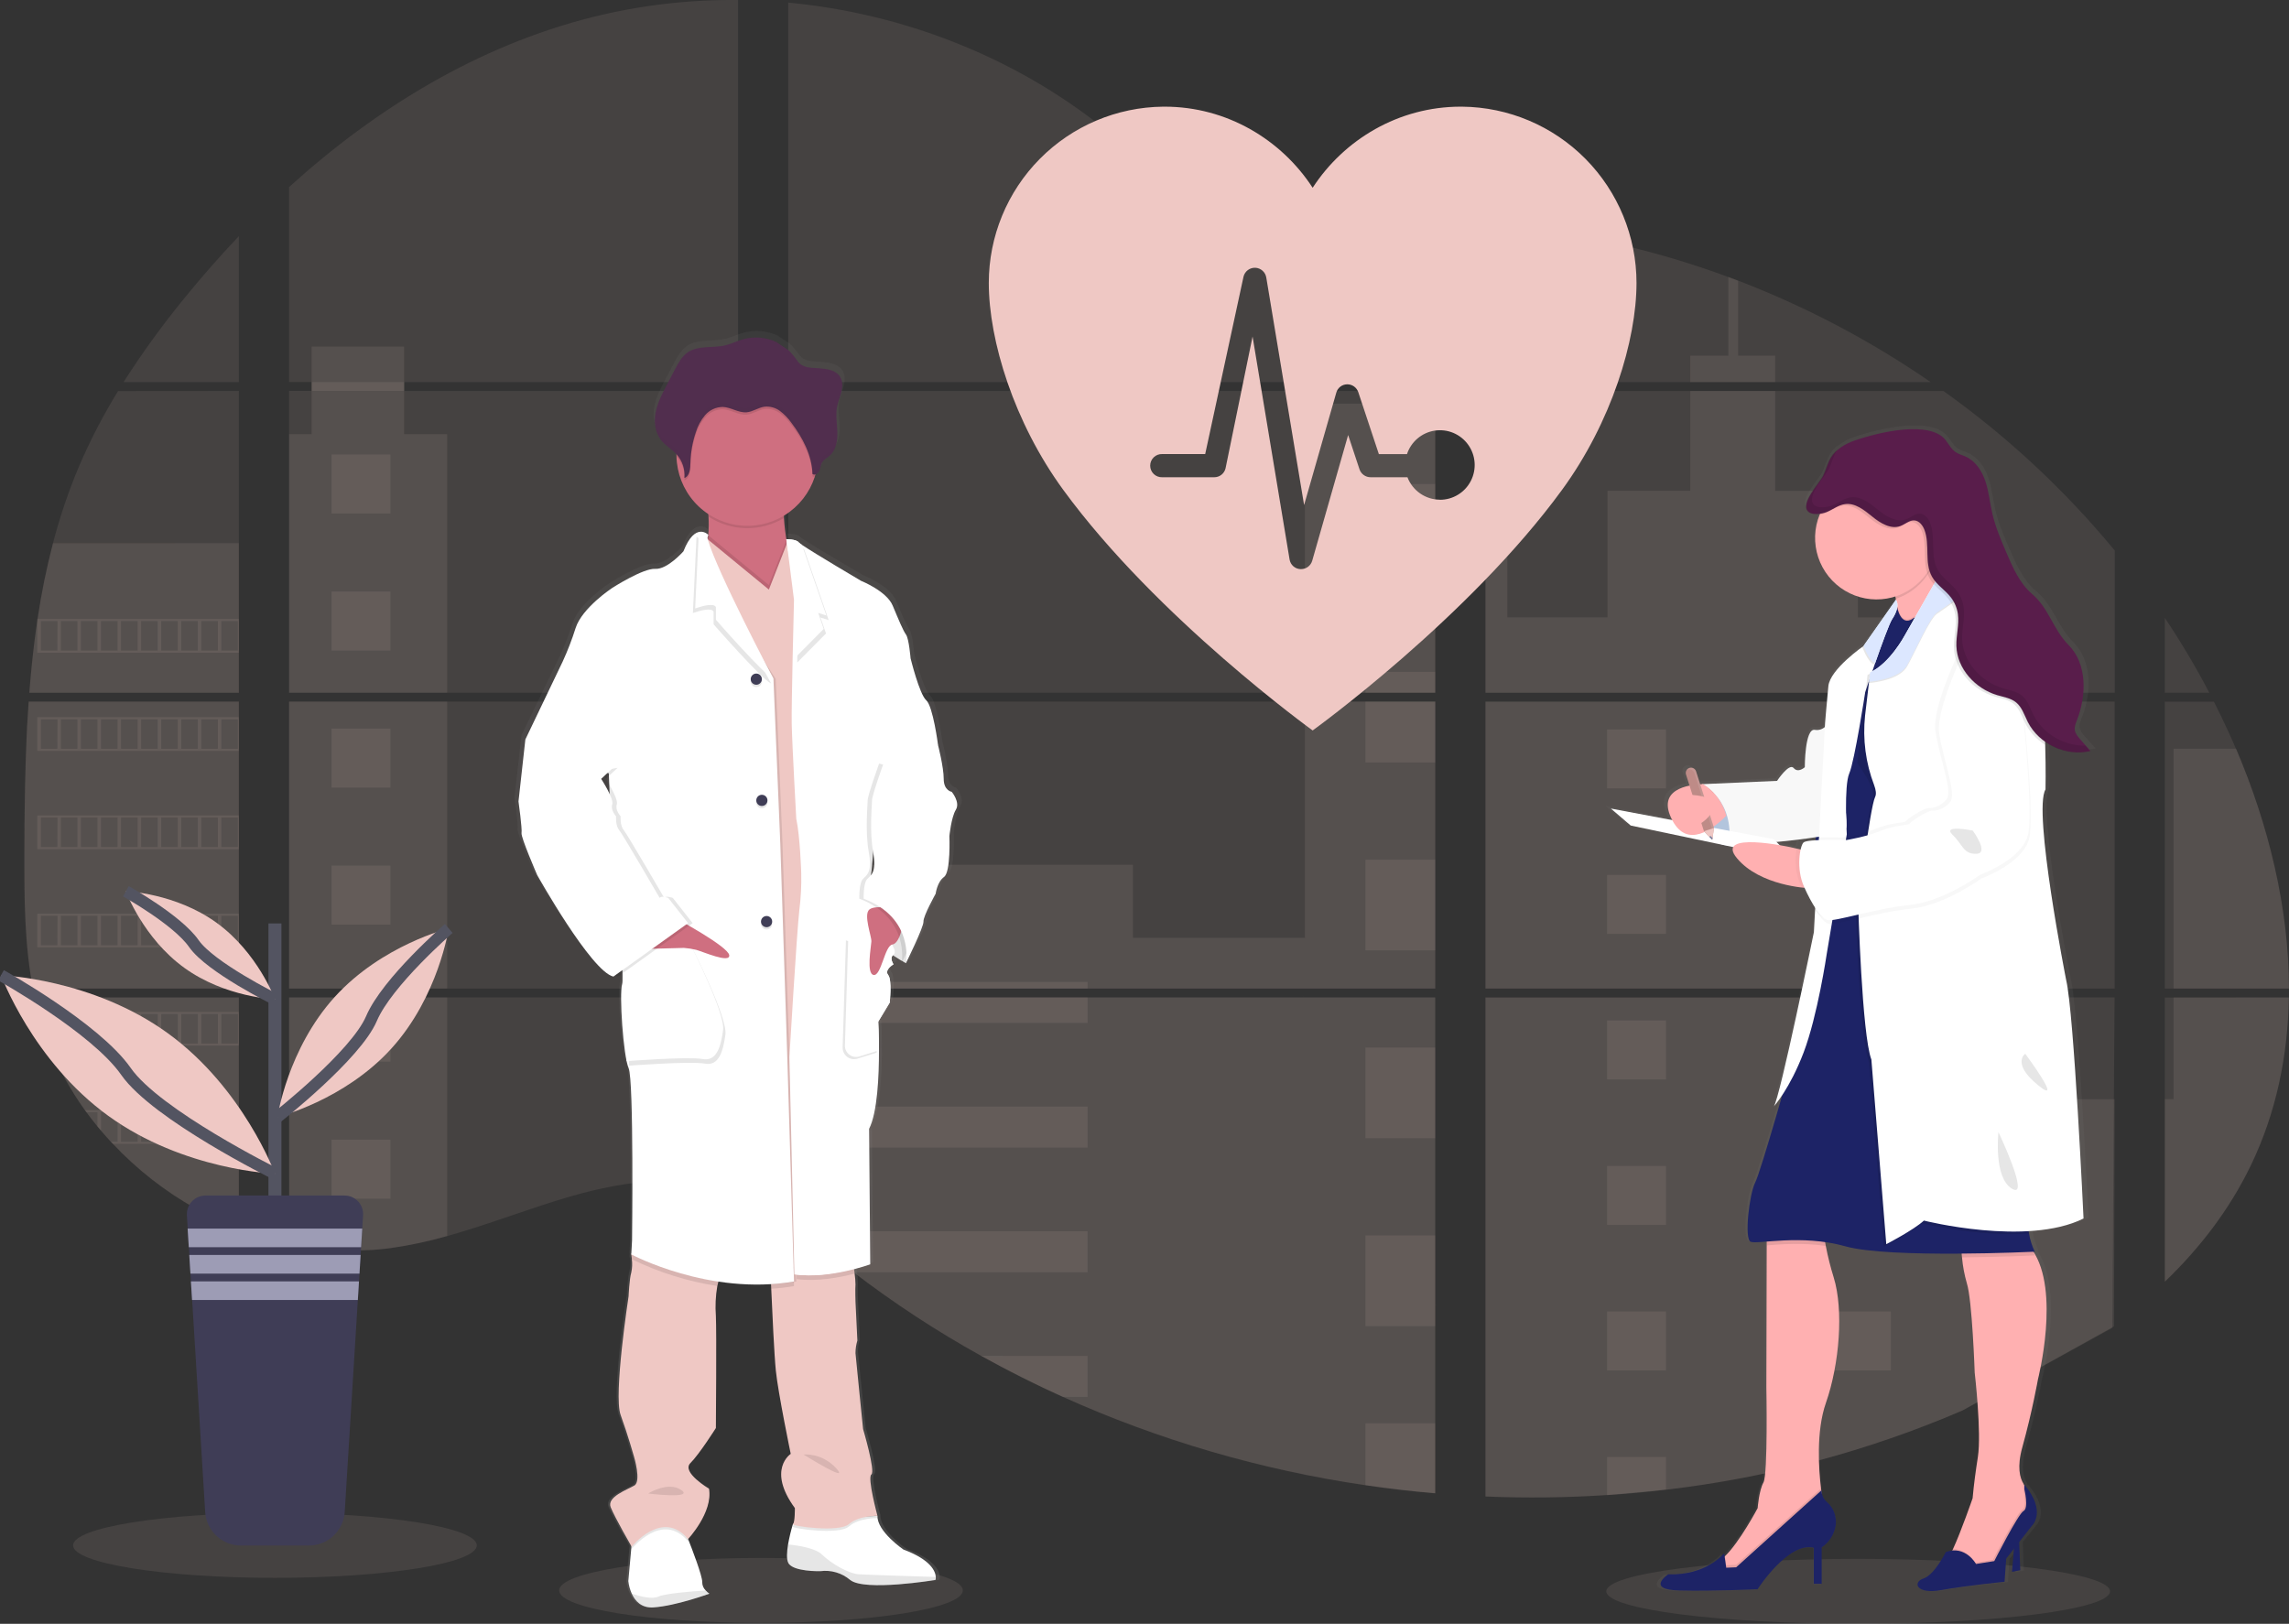 <svg width="389" height="276" viewBox="0 0 389 276" fill="none" xmlns="http://www.w3.org/2000/svg">
<rect x="0" y="0" width="389" height="276" fill="#333333" stroke="none"/>
<g clip-path="url(#clip0)">
<path opacity="0.1" d="M129.326 275.845C148.27 275.845 163.627 273.374 163.627 270.327C163.627 267.279 148.27 264.808 129.326 264.808C110.382 264.808 95.025 267.279 95.025 270.327C95.025 273.374 110.382 275.845 129.326 275.845Z" fill="#EFC8C4"/>
<path opacity="0.1" d="M315.783 276C339.422 276 358.585 273.529 358.585 270.482C358.585 267.434 339.422 264.963 315.783 264.963C292.143 264.963 272.98 267.434 272.98 270.482C272.98 273.529 292.143 276 315.783 276Z" fill="#EFC8C4"/>
<path opacity="0.1" d="M4.872 119.252H40.599V168.028H7.488C7.4 168.529 7.315 169.033 7.223 169.537H40.599V208.874C40.539 208.856 40.486 208.835 40.43 208.814C39.486 208.44 38.55 208.045 37.614 207.622L37.015 207.351C36.077 206.906 35.138 206.436 34.199 205.94C33.872 205.768 33.544 205.588 33.22 205.404C28.009 202.48 23.275 198.775 19.182 194.417C19.062 194.301 18.949 194.177 18.83 194.065C18.259 193.444 17.7 192.816 17.158 192.175L16.559 191.469C15.918 190.683 15.299 189.876 14.697 189.058C14.609 188.938 14.524 188.818 14.433 188.705C11.985 185.305 9.952 181.623 8.378 177.739C8.329 177.622 8.287 177.496 8.241 177.386C7.757 176.14 7.329 174.883 6.956 173.613C6.794 173.081 6.639 172.555 6.505 172.002C6.456 171.84 6.414 171.681 6.375 171.522C4.376 163.705 4.14 155.584 4.14 147.52C4.14 146.579 4.14 145.634 4.14 144.7C4.14 141.438 4.178 138.155 4.235 134.876C4.235 134.026 4.27 133.18 4.288 132.327C4.337 130.162 4.407 127.996 4.499 125.831C4.52 125.229 4.548 124.629 4.58 124.03C4.58 123.684 4.597 123.339 4.633 122.993C4.717 121.738 4.787 120.493 4.872 119.252Z" fill="#EFC8C4"/>
<path opacity="0.1" d="M40.599 64.943H21.002C24.187 59.949 27.668 55.15 31.425 50.571C34.336 46.989 37.41 43.498 40.599 40.134V64.943Z" fill="#EFC8C4"/>
<path opacity="0.1" d="M40.599 66.452V117.743H4.985C4.985 117.595 5.009 117.443 5.02 117.295C5.051 116.889 5.083 116.484 5.118 116.082C5.157 115.609 5.199 115.133 5.245 114.671C5.291 114.21 5.34 113.645 5.393 113.134C5.446 112.623 5.495 112.104 5.555 111.593C5.615 111.082 5.668 110.571 5.731 110.063C5.794 109.555 5.851 109.04 5.917 108.533C5.97 108.109 6.027 107.69 6.083 107.267C6.164 106.671 6.248 106.071 6.34 105.479C6.34 105.391 6.365 105.299 6.379 105.215C7.021 100.878 7.897 96.579 9.001 92.337C10.158 87.887 11.634 83.527 13.419 79.291C15.316 74.859 17.538 70.574 20.065 66.47L40.599 66.452Z" fill="#EFC8C4"/>
<path opacity="0.1" d="M49.128 119.248V168.028H125.437V119.248H49.128ZM49.128 169.534V211.423C49.565 211.515 49.998 211.603 50.427 211.677C51.012 211.79 51.593 211.892 52.188 211.981C52.3 211.998 52.416 212.016 52.539 212.026C52.772 212.065 53.011 212.097 53.244 212.129C53.831 212.21 54.416 212.277 55.004 212.33C55.282 212.358 55.563 212.383 55.845 212.404L56.524 212.457C56.894 212.485 57.26 212.506 57.623 212.517C57.848 212.517 58.073 212.538 58.306 212.545C58.482 212.545 58.658 212.545 58.841 212.545C59.024 212.545 59.284 212.545 59.506 212.545C59.809 212.545 60.111 212.545 60.411 212.545H60.816C61.118 212.545 61.421 212.545 61.72 212.517H61.741C61.949 212.517 62.16 212.517 62.371 212.488C62.43 212.492 62.489 212.492 62.547 212.488C62.724 212.488 62.9 212.488 63.069 212.464H63.192L64.371 212.372C64.758 212.337 65.149 212.291 65.543 212.249L66.346 212.153C69.611 211.695 72.84 211.007 76.009 210.094C83.127 208.105 90.09 205.323 97.204 203.285C106.403 200.658 116.566 199.368 125.454 202.58V169.534H49.128ZM125.437 64.943V0.004C117.082 -0.087 108.75 0.892 100.644 2.916C81.321 7.779 63.984 18.325 49.128 31.795V64.94H52.958V66.445H49.128V117.743H125.437V66.449H68.683V64.943H125.437ZM223.45 43.008C218.67 42.838 213.918 41.322 209.619 38.981C201.4 34.503 194.834 27.588 187.498 21.752C172.256 9.598 153.352 2.264 133.959 0.444V64.943H242.893L243.164 64.658L223.45 43.008ZM233.374 41.245L243.896 52.81V38.212C240.372 38.649 237.285 39.69 233.388 41.23L233.374 41.245ZM243.896 221.825V169.534H221.476C221.416 169.312 221.356 169.086 221.285 168.86C221.352 169.086 221.409 169.312 221.472 169.534H133.973V207.351C134.804 207.968 135.624 208.617 136.437 209.276C137.314 209.981 138.18 210.725 139.049 211.455L139.926 212.182C140.345 212.534 140.767 212.887 141.193 213.218C142.038 213.905 142.891 214.582 143.752 215.249C144.178 215.602 144.615 215.919 145.048 216.251C151.922 221.515 159.173 226.266 166.743 230.464C168.44 231.405 170.152 232.322 171.879 233.218C173.03 233.807 174.188 234.392 175.35 234.96C177.096 235.813 178.856 236.636 180.63 237.428C196.988 244.783 214.284 249.83 232.026 252.425C235.966 253.008 239.922 253.466 243.892 253.8V221.822H244.244L243.896 221.825ZM133.973 66.449V117.743H243.91V66.449H133.973ZM133.973 119.248V168.028H243.91V119.248H133.973ZM252.443 38.149V54.432L265.873 39.672C261.423 38.953 256.947 38.439 252.443 38.131V38.149ZM252.443 119.266V168.028H359.37V119.248L252.443 119.266ZM358.979 225.697L359.356 169.534H252.443V254.36C259.33 254.65 266.228 254.568 273.107 254.114V254.114H273.227C276.512 253.907 279.782 253.606 283.037 253.211H283.111C300.477 251.187 317.457 246.648 333.521 239.738L358.979 225.697ZM379.988 127.281C379.587 126.332 379.168 125.391 378.742 124.46C377.946 122.697 377.105 120.983 376.239 119.269H367.896V168.028H388.989C388.979 154.22 385.49 140.116 379.999 127.263L379.988 127.281ZM367.896 169.551V217.859C373.838 212.153 378.858 205.627 382.473 198.165C386.821 189.181 388.81 179.453 388.972 169.544L367.896 169.551ZM367.896 105.052V117.746H375.458C373.17 113.376 370.65 109.133 367.907 105.035L367.896 105.052ZM295.379 47.718C294.823 47.507 294.267 47.292 293.707 47.084C287.804 44.9 281.772 43.084 275.645 41.647L255.094 64.238L254.7 64.658L254.964 64.947H328.107C317.92 57.923 306.938 52.134 295.39 47.701L295.379 47.718ZM330.251 66.466H253.943L252.443 67.842V117.743H265.588H265.609H359.384V93.571C350.901 83.295 341.11 74.177 330.261 66.449L330.251 66.466Z" fill="#EFC8C4"/>
<path opacity="0.1" d="M40.599 92.323V117.743H4.985C4.985 117.595 5.009 117.443 5.02 117.295C5.051 116.889 5.083 116.484 5.118 116.082C5.157 115.609 5.199 115.133 5.245 114.672C5.291 114.21 5.34 113.645 5.393 113.134C5.446 112.623 5.495 112.105 5.555 111.593C5.615 111.082 5.668 110.571 5.731 110.063C5.794 109.555 5.851 109.04 5.917 108.533C5.97 108.109 6.027 107.69 6.083 107.267C6.164 106.671 6.248 106.071 6.34 105.479C6.34 105.391 6.365 105.299 6.379 105.215C7.021 100.878 7.897 96.579 9.001 92.337L40.599 92.323Z" fill="#EFC8C4"/>
<path opacity="0.1" d="M4.872 119.252H40.599V168.028H7.488C7.4 168.529 7.315 169.033 7.223 169.537H40.599V208.874C40.539 208.856 40.486 208.835 40.43 208.814C39.486 208.44 38.55 208.045 37.614 207.622L37.015 207.351C36.077 206.906 35.138 206.436 34.199 205.94C33.872 205.768 33.544 205.588 33.22 205.404C28.009 202.48 23.275 198.775 19.182 194.417C19.062 194.301 18.949 194.177 18.83 194.065C18.259 193.444 17.7 192.816 17.158 192.175L16.559 191.469C15.918 190.683 15.299 189.876 14.697 189.058C14.609 188.938 14.524 188.818 14.433 188.705C11.985 185.305 9.952 181.623 8.378 177.739C8.329 177.622 8.287 177.496 8.241 177.386C7.757 176.14 7.329 174.883 6.956 173.613C6.794 173.081 6.639 172.555 6.505 172.002C6.456 171.84 6.414 171.681 6.375 171.522C4.376 163.705 4.14 155.584 4.14 147.52C4.14 146.579 4.14 145.634 4.14 144.7C4.14 141.438 4.178 138.155 4.235 134.876C4.235 134.026 4.27 133.18 4.288 132.327C4.337 130.162 4.407 127.996 4.499 125.831C4.52 125.229 4.548 124.629 4.58 124.03C4.58 123.684 4.597 123.339 4.633 122.993C4.717 121.738 4.787 120.493 4.872 119.252Z" fill="#EFC8C4"/>
<path opacity="0.1" d="M75.991 73.794V117.743H49.128V73.794H52.958V58.914H68.68V73.794H75.991Z" fill="#EFC8C4"/>
<path opacity="0.1" d="M75.991 119.248H49.132V168.025H75.991V119.248Z" fill="#EFC8C4"/>
<path opacity="0.1" d="M49.128 169.537H75.991V210.087C72.823 210.999 69.594 211.686 66.328 212.143L65.526 212.242C65.131 212.287 64.741 212.326 64.353 212.365C63.966 212.404 63.565 212.432 63.174 212.457H63.051C62.882 212.457 62.699 212.478 62.533 212.481H62.354C62.143 212.481 61.931 212.502 61.72 212.51C61.421 212.527 61.122 212.531 60.816 212.534C60.685 212.534 60.562 212.534 60.432 212.534C60.129 212.534 59.83 212.534 59.527 212.534H58.862C58.682 212.534 58.51 212.534 58.323 212.534L57.644 212.51C57.292 212.51 56.912 212.471 56.546 212.446L55.87 212.397L55.028 212.319C54.437 212.266 53.849 212.199 53.268 212.118L52.564 212.019L52.212 211.97C51.624 211.878 51.043 211.78 50.452 211.667C50.019 211.593 49.59 211.501 49.153 211.413L49.128 169.537Z" fill="#EFC8C4"/>
<path opacity="0.1" d="M243.91 68.603H221.761V117.739H243.91V68.603Z" fill="#EFC8C4"/>
<path opacity="0.1" d="M243.914 119.248V168.028H133.973V146.988H192.532V159.4H221.761V119.248H243.914Z" fill="#EFC8C4"/>
<path opacity="0.1" d="M244.262 221.836H243.91V253.835C239.944 253.499 235.989 253.042 232.047 252.463C214.296 249.86 196.993 244.803 180.63 237.435C175.906 235.306 171.278 232.981 166.746 230.461C159.177 226.26 151.924 221.51 145.048 216.247C143.32 214.921 141.615 213.565 139.933 212.178C138.768 211.215 137.609 210.228 136.437 209.269C135.624 208.61 134.804 207.961 133.973 207.34V169.537H221.468C221.409 169.312 221.349 169.086 221.285 168.864C221.352 169.086 221.416 169.312 221.476 169.537H243.91V221.815C244.03 221.818 244.146 221.829 244.262 221.836Z" fill="#EFC8C4"/>
<path opacity="0.1" d="M301.677 64.943H287.244V60.451H293.714V47.07C294.275 47.274 294.834 47.484 295.39 47.701V60.451H301.677V64.943Z" fill="#EFC8C4"/>
<path opacity="0.1" d="M336.45 117.743H265.595C265.595 117.743 265.595 117.743 265.619 117.76L265.588 117.743H252.443V68.607H256.167V104.925H273.188V83.416H287.248V66.452H301.681V83.43H315.74V104.939H336.45V117.743Z" fill="#EFC8C4"/>
<path opacity="0.1" d="M252.443 119.248V168.028H336.45V119.248H252.443ZM359.254 225.447L359.37 186.836H336.45V169.558H252.443V254.36C259.33 254.65 266.228 254.568 273.107 254.114V254.114H273.226C276.512 253.907 279.782 253.606 283.037 253.211H283.111C300.477 251.187 317.457 246.648 333.521 239.738" fill="#EFC8C4"/>
<path opacity="0.1" d="M369.389 169.537H388.986C388.813 179.442 386.828 189.17 382.484 198.155C378.869 205.62 373.845 212.146 367.91 217.848V186.819H369.389V169.537Z" fill="#EFC8C4"/>
<path opacity="0.1" d="M388.996 168.028H369.389V127.263H379.999C385.49 140.116 388.979 154.22 388.996 168.028Z" fill="#EFC8C4"/>
<path opacity="0.1" d="M243.914 82.263H232.047V97.669H243.914V82.263Z" fill="#EFC8C4"/>
<path opacity="0.1" d="M243.914 114.195H232.047V117.743H243.914V114.195Z" fill="#EFC8C4"/>
<path opacity="0.1" d="M243.914 119.248H232.047V129.597H243.914V119.248Z" fill="#EFC8C4"/>
<path opacity="0.1" d="M243.914 146.128H232.047V161.533H243.914V146.128Z" fill="#EFC8C4"/>
<path opacity="0.1" d="M243.914 178.06H232.047V193.465H243.914V178.06Z" fill="#EFC8C4"/>
<path opacity="0.1" d="M243.91 221.815C244.03 221.815 244.146 221.815 244.262 221.836H243.91V225.415H232.047V209.992H243.91V221.815Z" fill="#EFC8C4"/>
<path opacity="0.1" d="M243.91 241.917V253.817C239.944 253.481 235.99 253.024 232.047 252.446V241.917H243.91Z" fill="#EFC8C4"/>
<path opacity="0.1" d="M184.83 166.896H133.973V168.028H184.83V166.896Z" fill="#EFC8C4"/>
<path opacity="0.1" d="M184.83 169.534H133.973V173.871H184.83V169.534Z" fill="#EFC8C4"/>
<path opacity="0.1" d="M184.83 188.088H133.973V195.062H184.83V188.088Z" fill="#EFC8C4"/>
<path opacity="0.1" d="M184.826 209.28V216.254H145.048C143.32 214.933 141.614 213.577 139.929 212.185C138.764 211.222 137.609 210.235 136.434 209.28H184.826Z" fill="#EFC8C4"/>
<path opacity="0.1" d="M184.826 230.468V237.435H180.627C175.907 235.303 171.281 232.977 166.746 230.457L184.826 230.468Z" fill="#EFC8C4"/>
<path opacity="0.1" d="M283.122 123.977H273.11V134.005H283.122V123.977Z" fill="#EFC8C4"/>
<path opacity="0.1" d="M66.353 77.253H56.341V87.281H66.353V77.253Z" fill="#EFC8C4"/>
<path opacity="0.1" d="M66.353 100.546H56.341V110.574H66.353V100.546Z" fill="#EFC8C4"/>
<path opacity="0.1" d="M66.353 123.839H56.341V133.867H66.353V123.839Z" fill="#EFC8C4"/>
<path opacity="0.1" d="M66.353 147.129H56.341V157.157H66.353V147.129Z" fill="#EFC8C4"/>
<path opacity="0.1" d="M66.353 170.422H56.341V180.45H66.353V170.422Z" fill="#EFC8C4"/>
<path opacity="0.1" d="M66.353 193.716H56.341V203.744H66.353V193.716Z" fill="#EFC8C4"/>
<path opacity="0.1" d="M321.341 123.977H311.329V134.005H321.341V123.977Z" fill="#EFC8C4"/>
<path opacity="0.1" d="M283.122 148.712H273.11V158.74H283.122V148.712Z" fill="#EFC8C4"/>
<path opacity="0.1" d="M321.341 148.712H311.329V158.74H321.341V148.712Z" fill="#EFC8C4"/>
<path opacity="0.1" d="M283.122 173.444H273.11V183.472H283.122V173.444Z" fill="#EFC8C4"/>
<path opacity="0.1" d="M321.341 173.444H311.329V183.472H321.341V173.444Z" fill="#EFC8C4"/>
<path opacity="0.1" d="M283.122 198.18H273.11V208.208H283.122V198.18Z" fill="#EFC8C4"/>
<path opacity="0.1" d="M321.341 198.18H311.329V208.208H321.341V198.18Z" fill="#EFC8C4"/>
<path opacity="0.1" d="M283.122 222.915H273.11V232.943H283.122V222.915Z" fill="#EFC8C4"/>
<path opacity="0.1" d="M321.341 222.915H311.329V232.943H321.341V222.915Z" fill="#EFC8C4"/>
<path opacity="0.1" d="M273.11 254.114V247.647H283.118V253.193L273.11 254.114Z" fill="#EFC8C4"/>
<path opacity="0.1" d="M6.336 105.208V110.944H40.599V105.208H6.336ZM9.751 110.585H6.956V105.56H9.772L9.751 110.585ZM13.162 110.585H10.346V105.56H13.162V110.585ZM16.566 110.585H13.75V105.56H16.566V110.585ZM19.977 110.585H17.165V105.56H19.981L19.977 110.585ZM23.385 110.585H20.569V105.56H23.385V110.585ZM26.796 110.585H23.98V105.56H26.796V110.585ZM30.207 110.585H27.391V105.56H30.207V110.585ZM33.615 110.585H30.799V105.56H33.615V110.585ZM37.022 110.585H34.206V105.56H37.022V110.585ZM40.43 110.585H37.614V105.56H40.43V110.585Z" fill="#EFC8C4"/>
<path opacity="0.1" d="M6.336 121.9V127.637H40.599V121.9H6.336ZM9.751 127.274H6.956V122.263H9.772L9.751 127.274ZM13.162 127.274H10.346V122.263H13.162V127.274ZM16.566 127.274H13.75V122.263H16.566V127.274ZM19.977 127.274H17.165V122.263H19.981L19.977 127.274ZM23.385 127.274H20.569V122.263H23.385V127.274ZM26.796 127.274H23.98V122.263H26.796V127.274ZM30.207 127.274H27.391V122.263H30.207V127.274ZM33.615 127.274H30.799V122.263H33.615V127.274ZM37.022 127.274H34.206V122.263H37.022V127.274ZM40.43 127.274H37.614V122.263H40.43V127.274Z" fill="#EFC8C4"/>
<path opacity="0.1" d="M6.336 138.599V144.347H40.599V138.599H6.336ZM9.751 143.973H6.956V138.959H9.772L9.751 143.973ZM13.162 143.973H10.346V138.959H13.162V143.973ZM16.566 143.973H13.75V138.959H16.566V143.973ZM19.977 143.973H17.165V138.959H19.981L19.977 143.973ZM23.385 143.973H20.569V138.959H23.385V143.973ZM26.796 143.973H23.98V138.959H26.796V143.973ZM30.207 143.973H27.391V138.959H30.207V143.973ZM33.615 143.973H30.799V138.959H33.615V143.973ZM37.022 143.973H34.206V138.959H37.022V143.973ZM40.43 143.973H37.614V138.959H40.43V143.973Z" fill="#EFC8C4"/>
<path opacity="0.1" d="M6.336 155.299V161.029H40.599V155.299H6.336ZM9.751 160.673H6.956V155.655H9.772L9.751 160.673ZM13.162 160.673H10.346V155.655H13.162V160.673ZM16.566 160.673H13.75V155.655H16.566V160.673ZM19.977 160.673H17.165V155.655H19.981L19.977 160.673ZM23.385 160.673H20.569V155.655H23.385V160.673ZM26.796 160.673H23.98V155.655H26.796V160.673ZM30.207 160.673H27.391V155.655H30.207V160.673ZM33.615 160.673H30.799V155.655H33.615V160.673ZM37.022 160.673H34.206V155.655H37.022V160.673ZM40.43 160.673H37.614V155.655H40.43V160.673Z" fill="#EFC8C4"/>
<path opacity="0.1" d="M6.484 171.995C6.622 172.534 6.776 173.074 6.938 173.606V172.355H9.755V177.369H8.248C8.294 177.485 8.339 177.612 8.385 177.721H40.599V171.995H6.484ZM13.173 177.369H10.357V172.355H13.173V177.369ZM16.577 177.369H13.761V172.355H16.577V177.369ZM19.988 177.369H17.165V172.355H19.981L19.988 177.369ZM23.395 177.369H20.579V172.355H23.395V177.369ZM26.807 177.369H23.99V172.355H26.807V177.369ZM30.218 177.369H27.401V172.355H30.218V177.369ZM33.625 177.369H30.809V172.355H33.625V177.369ZM37.033 177.369H34.217V172.355H37.033V177.369ZM40.44 177.369H37.624V172.355H40.44V177.369Z" fill="#EFC8C4"/>
<path opacity="0.1" d="M14.44 188.694C14.528 188.807 14.612 188.934 14.704 189.047H16.566V191.455C16.767 191.695 16.964 191.935 17.168 192.161V189.033H19.984V194.065H18.844C18.956 194.181 19.066 194.304 19.196 194.417H40.609V188.694H14.44ZM23.385 194.065H20.569V189.054H23.385V194.065ZM26.796 194.065H23.98V189.054H26.796V194.065ZM30.207 194.065H27.391V189.054H30.207V194.065ZM33.615 194.065H30.799V189.054H33.615V194.065ZM37.022 194.065H34.206V189.054H37.022V194.065ZM40.43 194.065H37.614V189.054H40.43V194.065Z" fill="#EFC8C4"/>
<path opacity="0.1" d="M33.234 205.39C33.555 205.574 33.882 205.743 34.213 205.926V205.75H37.029V207.337L37.628 207.615V205.75H40.444V208.8C40.498 208.827 40.555 208.848 40.613 208.864V205.39H33.234Z" fill="#EFC8C4"/>
<path opacity="0.1" d="M265.595 117.743H265.616H265.595ZM243.91 221.811H244.262H243.91ZM221.285 168.86C221.352 169.086 221.409 169.312 221.472 169.534C221.416 169.312 221.356 169.086 221.285 168.86ZM265.595 117.732H265.616H265.595ZM52.972 64.933V66.438H68.697V64.933H52.972ZM243.91 221.811H244.262H243.91ZM221.285 168.86C221.352 169.086 221.409 169.312 221.472 169.534C221.416 169.312 221.356 169.086 221.285 168.86ZM265.595 117.732H265.616H265.595ZM243.91 221.801H244.262H243.91ZM221.285 168.86C221.352 169.086 221.409 169.312 221.472 169.534C221.416 169.312 221.356 169.086 221.285 168.86Z" fill="#EFC8C4"/>
<path d="M162.494 133.875C162.494 133.875 161.107 133.681 161.107 131.657C161.107 129.633 160.114 125.853 160.114 125.853C160.114 125.835 159.255 119.27 158.069 118.226C156.883 117.182 155.358 111.054 155.358 111.054C155.358 111.054 155.098 107.729 154.566 107.013C154.035 106.297 153.317 104.545 152.257 102.045C151.198 99.545 146.78 97.813 146.78 97.813C146.78 97.813 138.792 93.173 136.529 91.66C136.323 91.536 136.131 91.391 135.955 91.227C135.561 90.708 133.843 90.698 133.843 90.698C133.663 89.562 133.491 88.258 133.434 87.076C133.434 86.95 133.434 86.823 133.417 86.696C135.941 85.201 137.842 82.845 138.771 80.059C138.813 79.926 138.849 79.784 138.887 79.65C139.039 79.601 139.178 79.52 139.296 79.413C139.414 79.306 139.509 79.175 139.574 79.03C139.778 78.575 139.781 78.043 140.035 77.62C140.331 77.119 140.894 76.851 141.337 76.474C142.457 75.522 142.745 73.917 142.693 72.457C142.657 71.276 142.467 70.084 142.541 68.91L142.562 68.614C142.584 68.438 142.608 68.261 142.64 68.092C142.812 67.218 143.189 66.392 143.4 65.525C143.611 64.658 143.633 63.681 143.14 62.933C142.418 61.837 140.915 61.618 139.595 61.505C138.099 61.378 136.761 61.544 135.804 60.299C135.355 59.649 134.851 59.039 134.297 58.476C134.1 58.293 132.185 57.122 132.185 57.045C130.316 56.178 128.197 56.015 126.218 56.587C125.225 56.876 124.289 57.348 123.282 57.584C121.11 58.099 118.611 57.542 116.766 58.787C115.738 59.492 115.122 60.613 114.545 61.706C114.076 62.607 113.599 63.506 113.116 64.404C112.338 65.881 111.546 67.383 111.218 69.019C111.149 69.375 111.107 69.736 111.092 70.098V70.116C111.092 70.246 111.092 70.377 111.092 70.507V70.673C111.092 70.796 111.092 70.916 111.113 71.026C111.134 71.135 111.13 71.17 111.141 71.244C111.151 71.318 111.169 71.484 111.19 71.597C111.211 71.71 111.253 71.907 111.296 72.062C111.313 72.129 111.338 72.193 111.359 72.256C111.394 72.376 111.437 72.493 111.482 72.609C111.507 72.669 111.532 72.732 111.56 72.792C111.613 72.916 111.676 73.036 111.739 73.145C111.767 73.194 111.789 73.24 111.817 73.286C111.915 73.45 112.023 73.608 112.141 73.758C112.894 74.7 114.003 75.299 114.823 76.181C114.823 76.216 114.823 76.251 114.823 76.283C114.823 76.382 114.823 76.477 114.823 76.576C114.866 78.542 115.389 80.467 116.345 82.185C117.301 83.903 118.661 85.36 120.308 86.431C120.308 86.565 120.325 86.703 120.332 86.837C120.401 87.883 120.388 88.934 120.293 89.978C120.15 89.809 119.971 89.675 119.768 89.584C119.566 89.494 119.346 89.45 119.125 89.457C118.973 89.449 118.822 89.462 118.674 89.495L118.642 89.471V89.502C117.868 89.693 116.914 90.5 116.002 92.796C116.002 92.796 113.228 95.927 111.116 95.796C109.004 95.666 103.657 99.055 103.657 99.055C103.657 99.055 98.44 102.447 97.32 105.902C96.695 107.862 95.945 109.779 95.075 111.643L88.625 124.954L87.436 135.514C87.436 135.514 88.094 140.211 87.964 140.927C87.833 141.642 90.671 148.099 90.671 148.099C90.671 148.099 100.045 164.597 103.875 165.443L104.15 165.25C104.313 165.335 104.487 165.4 104.667 165.443L105.456 164.886C105.503 165.507 105.483 166.132 105.396 166.748C104.868 168.377 105.593 179.008 106.515 181.092C107.438 183.176 107.11 210.5 107.11 210.5L106.98 212.911C106.98 212.911 106.98 212.989 107.012 213.123L106.98 213.694L107.075 213.744C107.174 214.509 107.141 215.285 106.98 216.039C106.649 217.097 106.515 220.087 106.515 220.087C106.515 220.087 103.879 236.97 105.128 240.362C106.378 243.754 107.441 247.471 107.441 247.471C107.441 247.471 108.761 251.702 107.504 252.425C106.248 253.148 102.675 254.361 103.41 256.124C104.079 257.753 106.617 262.118 106.994 262.756L106.962 263.091L106.445 268.708C106.529 269.45 106.729 270.173 107.04 270.852C107.606 272.076 108.708 273.345 110.803 273.207C111.155 273.183 111.563 273.14 111.958 273.087C115.791 272.573 120.512 270.859 120.512 270.859C120.267 270.703 120.042 270.517 119.843 270.305V270.305C119.654 270.123 119.505 269.903 119.404 269.661C119.303 269.418 119.252 269.158 119.255 268.895C119.311 267.872 117.4 262.999 116.925 261.801C116.851 261.628 116.812 261.529 116.812 261.529C116.812 261.529 121.17 256.966 120.445 252.922C120.445 252.922 115.622 250.101 117.21 248.553C118.797 247.005 121.635 242.559 121.635 242.559C121.635 242.559 121.765 225.933 121.635 223.451C121.499 221.728 121.58 219.995 121.878 218.292C121.93 218.035 121.994 217.785 122.061 217.538C124.256 217.866 126.473 218.035 128.693 218.042C129.502 218.042 130.326 218.042 131.157 217.993C131.157 218.228 131.167 218.482 131.189 218.754C131.372 222.873 131.713 230.094 131.991 232.777C132.385 236.624 134.564 246.991 134.564 246.991C134.564 246.991 130.407 249.664 135.29 256.25C135.29 256.25 135.29 258.638 134.966 258.983C134.62 260.113 134.341 261.262 134.131 262.425C133.927 263.666 133.843 264.921 134.174 265.573C134.966 267.132 139.718 267.005 139.718 267.005L139.834 266.984C140.731 266.891 141.638 266.977 142.502 267.238C143.365 267.499 144.168 267.929 144.865 268.504C146.671 269.956 153.524 269.318 157.235 268.856C158.689 268.673 159.66 268.504 159.66 268.504C159.707 268.339 159.724 268.167 159.709 267.996C159.671 267.083 158.956 265.08 154.112 263.292C154.112 263.292 149.557 260.224 149.62 257.552H149.525H148.997C149.381 257.53 149.628 257.552 149.628 257.552C149.628 257.552 147.843 251.028 148.571 250.499C149.3 249.971 147.118 242.742 147.118 242.742C147.118 242.742 145.868 230.612 145.801 229.763C145.804 229.033 145.914 228.309 146.128 227.612L145.801 220.962C145.801 220.962 145.738 218.751 145.801 218.031C145.79 217.407 145.74 216.784 145.65 216.166C145.618 215.919 145.586 215.662 145.551 215.408C147.258 214.974 148.367 214.572 148.367 214.572L148.17 191.424C149.62 188.603 149.888 182.414 149.881 178.024C149.881 175.204 149.754 173.116 149.754 173.116L151.736 169.876C151.736 169.876 152.194 165.997 151.469 165.147C151.148 164.763 151.293 164.364 151.557 164.037C151.694 163.928 151.838 163.829 151.99 163.74C151.99 163.74 151.968 163.709 151.944 163.663C152.082 163.547 152.229 163.442 152.384 163.349C152.384 163.349 151.68 162.256 152.31 161.794C152.901 162.196 153.429 162.499 153.831 162.746C153.803 163.003 153.774 163.152 153.774 163.152L153.943 162.799C154.331 163.018 154.566 163.152 154.566 163.152C154.566 163.152 157.671 156.956 157.604 156.043C157.538 155.13 159.717 151.283 159.717 151.283C159.717 151.283 159.981 149.262 161.17 148.416C162.36 147.57 162.093 141.438 162.093 141.438C162.093 141.438 162.424 138.243 163.216 136.939C164.008 135.634 162.494 133.875 162.494 133.875ZM103.087 131.156L103.146 132.633C102.794 132.066 102.541 131.657 102.541 131.657L103.087 131.156Z" fill="url(#paint0_linear)"/>
<path d="M154.735 160.475L153.975 163.719C153.975 163.719 147.885 160.606 146.787 156.649C145.688 152.693 148.624 151.191 148.624 151.191L154.299 153.599L154.735 160.475Z" fill="white"/>
<path opacity="0.1" d="M154.735 160.475L153.975 163.719C153.975 163.719 147.885 160.606 146.787 156.649C145.688 152.693 148.624 151.191 148.624 151.191L154.299 153.599L154.735 160.475Z" fill="black"/>
<path d="M120.557 270.88C120.557 270.88 114.925 272.953 111.053 273.214C108.997 273.352 107.916 272.09 107.36 270.873C107.056 270.197 106.86 269.477 106.779 268.74L107.283 263.151L107.55 260.175L115.777 258.035L116.942 261.603L117.051 261.875C117.52 263.066 119.396 267.915 119.339 268.927C119.337 269.186 119.387 269.443 119.486 269.682C119.586 269.921 119.732 270.138 119.917 270.319C120.106 270.533 120.321 270.721 120.557 270.88V270.88Z" fill="white"/>
<path d="M159.03 268.038C159.044 268.208 159.027 268.379 158.981 268.542C158.981 268.542 146.935 270.556 144.47 268.542C143.776 267.954 142.966 267.518 142.093 267.262C141.22 267.005 140.303 266.935 139.401 267.054C139.401 267.054 134.74 267.181 133.963 265.644C133.639 264.999 133.723 263.747 133.924 262.513C134.128 261.356 134.401 260.213 134.74 259.089L134.927 258.941L136.036 258.049L149.019 257.664H149.117C149.054 260.323 153.524 263.373 153.524 263.373C158.273 265.136 158.974 267.128 159.03 268.038Z" fill="white"/>
<path opacity="0.1" d="M159.03 268.038C159.042 268.208 159.025 268.379 158.977 268.542C158.977 268.542 146.935 270.556 144.47 268.542C143.776 267.955 142.967 267.519 142.094 267.262C141.222 267.006 140.306 266.935 139.405 267.054C139.405 267.054 134.74 267.181 133.966 265.644C133.642 264.995 133.723 263.747 133.924 262.513C135.719 262.693 138.553 263.14 139.665 264.209C141.348 265.834 144.199 267.456 145.949 267.583C147.318 267.671 155.51 267.932 159.03 268.038Z" fill="black"/>
<path opacity="0.1" d="M120.557 270.88C120.557 270.88 114.925 272.954 111.053 273.214C108.997 273.352 107.916 272.09 107.364 270.87C108.796 271.353 110.785 271.86 111.831 271.395C113.07 270.845 117.463 270.489 119.927 270.337C120.115 270.543 120.326 270.725 120.557 270.88V270.88Z" fill="black"/>
<path d="M128.915 103.797C124.268 101.988 118.29 96.011 119.783 93.219C120.115 92.514 120.312 91.754 120.364 90.976C120.46 89.921 120.474 88.86 120.406 87.803C120.301 86.071 120.093 84.347 119.783 82.641C119.783 82.641 134.29 82.969 133.445 85.109C133.199 85.737 133.16 86.826 133.227 88.046C133.294 89.266 133.47 90.645 133.653 91.812C133.906 93.413 134.16 94.633 134.16 94.633C134.16 94.633 133.273 95.877 132.752 95.945C132.231 96.011 135.582 106.375 128.915 103.797Z" fill="#CF6F80"/>
<path opacity="0.1" d="M117.041 261.875L116.932 261.994C112.595 256.741 107.35 263.288 107.35 263.288L107.272 263.151L107.54 260.175L115.766 258.035L116.932 261.603L117.041 261.875Z" fill="black"/>
<path opacity="0.1" d="M149.121 258.035C149.121 258.035 145.952 257.968 144.263 259.463C142.573 260.958 134.406 259.787 134.758 259.463C134.862 259.302 134.925 259.118 134.941 258.927L136.05 258.035L149.033 257.65C149.082 257.887 149.121 258.035 149.121 258.035Z" fill="black"/>
<path d="M122.437 216.776C122.201 217.36 122.022 217.966 121.902 218.585C121.609 220.279 121.527 222.004 121.659 223.719C121.79 226.187 121.659 242.728 121.659 242.728C121.659 242.728 118.875 247.139 117.322 248.694C115.77 250.249 120.491 253.042 120.491 253.042C121.195 257.061 116.928 261.603 116.928 261.603C112.591 256.349 107.346 262.901 107.346 262.901C107.346 262.901 104.495 257.964 103.784 256.201C103.072 254.438 106.568 253.218 107.797 252.502C109.025 251.786 107.737 247.566 107.737 247.566C107.737 247.566 106.698 243.867 105.466 240.492C104.234 237.118 106.825 220.32 106.825 220.32C106.825 220.32 106.959 217.337 107.279 216.296C107.441 215.546 107.473 214.773 107.374 214.012C107.353 213.754 107.328 213.539 107.311 213.395C107.293 213.25 107.279 213.183 107.279 213.183L107.328 213.098L109.089 209.812C109.089 209.812 123.282 214.706 122.437 216.776Z" fill="#EFC8C4"/>
<path d="M149.121 257.647C149.121 257.647 145.952 257.58 144.263 259.057C142.573 260.535 134.406 259.382 134.758 259.057C135.11 258.733 135.082 256.332 135.082 256.332C130.291 249.78 134.378 247.121 134.378 247.121C134.378 247.121 132.238 236.808 131.85 232.982C131.579 230.309 131.245 223.126 131.065 219.026C130.988 217.263 130.942 216.05 130.942 216.05L134.857 215.26L135.36 215.158L144.801 213.26C144.801 213.26 145.062 215.024 145.238 216.466C145.326 217.081 145.375 217.702 145.386 218.324C145.322 219.029 145.386 221.236 145.386 221.236L145.706 227.855C145.497 228.549 145.389 229.27 145.386 229.995C145.449 230.838 146.678 242.904 146.678 242.904C146.678 242.904 148.814 250.104 148.086 250.623C147.357 251.141 149.121 257.647 149.121 257.647Z" fill="#EFC8C4"/>
<path opacity="0.1" d="M133.445 85.109C133.199 85.737 133.16 86.826 133.227 88.046C131.284 89.218 129.05 89.817 126.782 89.775C124.514 89.733 122.304 89.05 120.406 87.806C120.302 86.073 120.094 84.349 119.783 82.641C119.783 82.641 134.29 82.962 133.445 85.109Z" fill="black"/>
<path d="M139.053 77.316C139.056 78.587 138.856 79.85 138.461 81.057C137.579 83.763 135.771 86.07 133.356 87.569C130.94 89.068 128.073 89.664 125.262 89.251C122.45 88.838 119.875 87.442 117.991 85.311C116.107 83.18 115.036 80.451 114.967 77.605C114.967 77.507 114.967 77.415 114.967 77.316C114.94 75.715 115.231 74.124 115.824 72.636C116.417 71.148 117.3 69.793 118.421 68.651C119.542 67.509 120.88 66.601 122.354 65.982C123.829 65.363 125.413 65.044 127.012 65.044C128.611 65.044 130.194 65.363 131.669 65.982C133.144 66.601 134.481 67.509 135.602 68.651C136.723 69.793 137.606 71.148 138.199 72.636C138.792 74.124 139.084 75.715 139.056 77.316H139.053Z" fill="#CF6F80"/>
<path opacity="0.1" d="M128.915 103.797C124.268 101.988 118.29 96.011 119.783 93.219C120.115 92.514 120.312 91.754 120.364 90.976L126.725 96.213L130.661 99.446L133.653 91.816C133.906 93.416 134.16 94.636 134.16 94.636C134.16 94.636 133.273 95.881 132.752 95.948C132.231 96.015 135.582 106.375 128.915 103.797Z" fill="black"/>
<path d="M145.365 126.939L140.052 216.325L133.125 216.78L115.186 164.95L118.128 103.416L118.748 90.416L126.725 96.978L130.664 100.211L133.744 92.358L139.472 97.358L145.365 126.939Z" fill="#EFC8C4"/>
<path opacity="0.1" d="M122.437 216.776C122.201 217.36 122.022 217.966 121.902 218.585C116.861 217.805 111.965 216.273 107.378 214.04L107.283 213.99L107.314 213.423L107.332 213.127L109.092 209.84C109.092 209.84 123.282 214.706 122.437 216.776Z" fill="black"/>
<path opacity="0.1" d="M134.938 218.599C133.649 218.819 132.349 218.967 131.044 219.043C130.967 217.28 130.921 216.067 130.921 216.067L134.836 215.277L134.938 218.599Z" fill="black"/>
<path opacity="0.1" d="M145.217 216.483C142.714 217.136 138.849 217.869 135.388 217.411L135.339 215.175L144.78 213.278C144.78 213.278 145.041 215.024 145.217 216.483Z" fill="black"/>
<path opacity="0.1" d="M135.325 217.82C120.892 220.288 107.673 213.211 107.673 213.211L107.8 210.813C107.8 210.813 108.128 183.631 107.219 181.547C106.311 179.463 105.604 168.895 106.117 167.273C106.631 165.651 104.241 141.329 104.241 141.329L103.854 131.456L89.681 125.705L96.018 112.475C96.874 110.62 97.61 108.712 98.222 106.762C99.323 103.328 104.438 99.954 104.438 99.954C104.438 99.954 109.683 96.583 111.757 96.71C113.83 96.837 116.548 93.727 116.548 93.727C118.554 88.603 120.371 90.923 120.371 90.923C120.371 91.167 120.371 90.923 120.272 91.681C119.568 97.306 131.657 115.077 131.829 115.391L132.98 143.48L134.146 179.026L135.325 217.82Z" fill="black"/>
<path d="M134.938 217.82C120.505 220.288 107.283 213.211 107.283 213.211L107.413 210.813C107.413 210.813 107.74 183.631 106.829 181.547C105.917 179.463 105.213 168.895 105.73 167.273C106.248 165.652 103.854 141.329 103.854 141.329L103.463 131.456L89.284 125.683L95.62 112.454C96.474 110.598 97.21 108.69 97.824 106.741C98.922 103.307 104.041 99.933 104.041 99.933C104.041 99.933 109.286 96.562 111.356 96.689C113.425 96.816 116.147 93.706 116.147 93.706C118.157 88.582 120.371 90.902 120.371 90.902C120.371 91.145 120.16 91.255 120.272 91.66C121.821 97.115 131.27 115.056 131.442 115.37L132.607 143.458L133.772 179.005L134.938 217.82Z" fill="white"/>
<path opacity="0.1" d="M131.048 116.17C129.495 115.521 121.272 106.117 121.272 106.117V103.977C120.973 103.272 119.195 103.702 117.752 104.196L118.371 91.195L119.075 91.78C120.617 97.231 130.868 115.856 131.048 116.17Z" fill="black"/>
<path d="M131.438 115.391C129.883 114.742 121.659 105.338 121.659 105.338V103.198C121.36 102.492 119.582 102.923 118.139 103.416L118.762 90.416L119.466 91.001C121.012 96.452 131.266 115.081 131.438 115.391Z" fill="white"/>
<path opacity="0.1" d="M107.673 162.291C107.867 162.291 117.71 161.254 117.71 161.254C117.71 161.254 123.669 172.993 123.279 175.849C122.888 178.705 122.18 181.233 119.783 180.785C117.386 180.338 106.881 181.138 106.881 181.138L107.673 162.291Z" fill="black"/>
<path d="M107.283 161.512C107.476 161.512 117.319 160.475 117.319 160.475C117.319 160.475 123.275 172.217 122.888 175.07C122.501 177.922 121.786 180.454 119.392 180.006C116.999 179.558 106.491 180.359 106.491 180.359L107.283 161.512Z" fill="white"/>
<path d="M114.7 156.001C114.7 156.001 123.733 160.863 123.926 162.348C124.12 163.832 119.329 161.699 118.294 161.441C117.613 161.277 116.919 161.168 116.221 161.117L109.317 161.304L114.7 156.001Z" fill="#CF6F80"/>
<path opacity="0.1" d="M128.527 116.777C129.052 116.777 129.478 116.35 129.478 115.824C129.478 115.299 129.052 114.872 128.527 114.872C128.002 114.872 127.577 115.299 127.577 115.824C127.577 116.35 128.002 116.777 128.527 116.777Z" fill="black"/>
<path d="M128.527 116.389C129.052 116.389 129.478 115.962 129.478 115.437C129.478 114.911 129.052 114.485 128.527 114.485C128.002 114.485 127.577 114.911 127.577 115.437C127.577 115.962 128.002 116.389 128.527 116.389Z" fill="#3F3D56"/>
<path opacity="0.1" d="M130.277 157.989C130.802 157.989 131.227 157.563 131.227 157.037C131.227 156.511 130.802 156.085 130.277 156.085C129.752 156.085 129.326 156.511 129.326 157.037C129.326 157.563 129.752 157.989 130.277 157.989Z" fill="black"/>
<path d="M130.277 157.598C130.802 157.598 131.227 157.172 131.227 156.646C131.227 156.12 130.802 155.694 130.277 155.694C129.752 155.694 129.326 156.12 129.326 156.646C129.326 157.172 129.752 157.598 130.277 157.598Z" fill="#3F3D56"/>
<path opacity="0.1" d="M129.474 137.383C129.999 137.383 130.425 136.957 130.425 136.431C130.425 135.905 129.999 135.479 129.474 135.479C128.949 135.479 128.524 135.905 128.524 136.431C128.524 136.957 128.949 137.383 129.474 137.383Z" fill="black"/>
<path d="M129.474 136.995C129.999 136.995 130.425 136.569 130.425 136.043C130.425 135.517 129.999 135.091 129.474 135.091C128.949 135.091 128.524 135.517 128.524 136.043C128.524 136.569 128.949 136.995 129.474 136.995Z" fill="#3F3D56"/>
<path d="M151.384 160.919C151.384 160.919 152.032 161.893 151.384 162.348C150.736 162.802 151.447 163.903 151.447 163.903C151.447 163.903 149.832 164.851 150.543 165.704C151.254 166.558 150.803 170.412 150.803 170.412L148.86 173.635C148.86 173.635 148.976 175.711 148.983 178.518C148.983 182.898 148.726 189.054 147.304 191.861L147.501 214.89C147.501 214.89 140.697 217.379 135.001 216.621L134.156 179.668C134.156 179.668 135.388 158.712 135.842 154.692C136.108 152.606 136.216 150.502 136.166 148.398C136.166 148.398 135.973 142.108 135.321 139.188C135.321 139.188 134.617 126.54 134.547 123.039C134.515 121.364 134.603 116.477 134.702 111.829C134.811 106.748 134.934 101.956 134.934 101.956L133.649 91.773C133.649 91.773 134.934 91.643 135.321 92.161C135.495 92.323 135.683 92.469 135.885 92.595V92.595C138.102 94.097 145.938 98.716 145.938 98.716C145.938 98.716 150.275 100.444 151.314 102.919C152.352 105.394 153.074 107.15 153.577 107.856C154.081 108.561 154.355 111.875 154.355 111.875C154.355 111.875 155.848 117.975 157.013 119.009C158.178 120.042 159.03 126.614 159.03 126.614L148.733 134.724C148.733 134.724 147.829 148.215 147.635 148.737C147.441 149.259 151.384 160.919 151.384 160.919Z" fill="white"/>
<path d="M151.775 160.919C151.775 160.919 152.419 161.893 151.775 162.348C151.131 162.802 151.835 163.903 151.835 163.903C151.835 163.903 150.229 164.862 150.934 165.715C151.638 166.568 151.194 170.422 151.194 170.422L149.251 173.645C149.251 173.645 149.367 175.722 149.378 178.529C149.378 182.908 149.121 189.065 147.698 191.871L147.892 214.9C147.892 214.9 141.077 217.39 135.388 216.631L134.547 179.678C134.547 179.678 135.779 158.723 136.233 154.703C136.499 152.616 136.606 150.512 136.553 148.409C136.553 148.409 136.36 142.118 135.712 139.199C135.712 139.199 135.008 126.551 134.934 123.049C134.902 121.375 134.994 116.487 135.089 111.84C135.198 106.759 135.321 101.967 135.321 101.967L133.625 91.646C133.625 91.646 135.321 91.646 135.712 92.172C135.884 92.336 136.073 92.481 136.275 92.605C138.493 94.107 146.333 98.727 146.333 98.727C146.333 98.727 150.666 100.454 151.704 102.93C152.743 105.405 153.465 107.161 153.971 107.866C154.478 108.571 154.746 111.886 154.746 111.886C154.746 111.886 156.239 117.986 157.404 119.019C158.569 120.052 159.41 126.611 159.41 126.611L149.114 134.721C149.114 134.721 148.209 148.211 148.012 148.733C147.815 149.255 151.775 160.919 151.775 160.919Z" fill="white"/>
<path opacity="0.1" d="M139.444 104.961L140.373 107.676L135.48 112.612C135.589 107.535 135.712 102.739 135.712 102.739L134.015 92.418C134.015 92.418 135.712 92.418 136.103 92.944C136.274 93.108 136.463 93.252 136.666 93.374L140.827 105.398L139.444 104.961Z" fill="black"/>
<path d="M139.053 104.181L139.986 106.897L135.092 111.833C135.202 106.752 135.325 101.96 135.325 101.96L133.625 91.639C133.625 91.639 135.325 91.639 135.712 92.165C135.885 92.328 136.073 92.473 136.275 92.598L140.44 104.619L139.053 104.181Z" fill="white"/>
<path opacity="0.1" d="M139.053 77.316C139.056 78.587 138.856 79.85 138.461 81.057C138.395 81.068 138.327 81.065 138.262 81.048C138.196 81.032 138.135 81.003 138.081 80.962C137.99 77.789 136.43 74.809 134.512 72.274C133.973 71.508 133.32 70.831 132.576 70.264C131.823 69.698 130.887 69.433 129.949 69.52C128.893 69.665 127.961 70.384 126.894 70.476C125.486 70.592 124.226 69.615 122.828 69.566C122.26 69.571 121.699 69.698 121.184 69.938C120.669 70.177 120.21 70.524 119.839 70.955C119.105 71.825 118.56 72.839 118.238 73.931C117.684 75.588 117.383 77.319 117.343 79.065C117.326 80.052 117.231 81.29 116.316 81.65C116.384 80.924 116.302 80.191 116.074 79.499C115.845 78.806 115.476 78.169 114.988 77.627L114.967 77.605C114.967 77.507 114.967 77.415 114.967 77.316C114.94 75.715 115.231 74.124 115.824 72.636C116.417 71.148 117.3 69.793 118.421 68.651C119.542 67.509 120.88 66.601 122.354 65.982C123.829 65.363 125.413 65.044 127.012 65.044C128.611 65.044 130.194 65.363 131.669 65.982C133.144 66.601 134.481 67.509 135.602 68.651C136.723 69.793 137.606 71.148 138.199 72.636C138.792 74.124 139.084 75.715 139.056 77.316H139.053Z" fill="black"/>
<path d="M131.998 58.159C130.169 57.297 128.088 57.134 126.148 57.701C125.173 57.99 124.254 58.459 123.265 58.695C121.152 59.206 118.688 58.653 116.875 59.89C115.869 60.596 115.263 61.71 114.7 62.792L113.292 65.479C112.524 66.95 111.75 68.445 111.43 70.063C111.109 71.682 111.303 73.494 112.327 74.795C113.073 75.744 114.175 76.34 114.985 77.232C115.47 77.774 115.838 78.411 116.066 79.103C116.293 79.795 116.376 80.526 116.309 81.251C117.227 80.899 117.315 79.657 117.336 78.67C117.376 76.924 117.677 75.193 118.231 73.536C118.552 72.443 119.097 71.43 119.832 70.56C120.204 70.129 120.662 69.783 121.177 69.543C121.693 69.304 122.253 69.177 122.821 69.171C124.229 69.22 125.493 70.194 126.887 70.077C127.943 69.989 128.879 69.266 129.942 69.125C130.88 69.036 131.816 69.302 132.569 69.869C133.313 70.435 133.965 71.113 134.501 71.879C136.423 74.414 137.983 77.387 138.074 80.567C138.472 80.86 139.046 80.479 139.243 80.028C139.44 79.576 139.447 79.047 139.697 78.617C139.986 78.12 140.538 77.856 140.971 77.482C142.07 76.533 142.344 74.936 142.302 73.487C142.26 72.038 141.978 70.567 142.253 69.143C142.418 68.268 142.791 67.45 142.995 66.586C143.2 65.722 143.224 64.753 142.742 64.009C142.038 62.916 140.556 62.701 139.264 62.598C137.796 62.471 136.483 62.634 135.547 61.396C135.107 60.75 134.612 60.144 134.068 59.584C133.882 59.4 131.998 58.237 131.998 58.159Z" fill="#512E4E"/>
<path opacity="0.1" d="M93.737 132.517L90.058 125.705L88.893 136.216C88.893 136.216 89.541 140.884 89.41 141.6C89.28 142.316 92.065 148.733 92.065 148.733C92.065 148.733 101.263 165.144 105.019 165.99L117.71 156.907L114.344 152.626C114.344 152.626 113.179 152.171 112.887 152.626C112.887 152.626 106.638 141.858 105.991 141.078C105.343 140.299 105.47 138.744 105.47 138.744C105.47 138.744 104.498 137.707 104.822 136.734C105.146 135.761 102.946 132.386 102.946 132.386L104.952 130.507L93.737 132.517Z" fill="black"/>
<path d="M90.252 124.929L89.28 125.705L88.115 136.216C88.115 136.216 88.763 140.884 88.632 141.6C88.502 142.316 91.29 148.733 91.29 148.733C91.29 148.733 100.485 165.144 104.241 165.99L116.935 156.907L113.566 152.626C113.566 152.626 112.401 152.171 112.109 152.626C112.109 152.626 105.86 141.858 105.213 141.078C104.565 140.299 104.695 138.744 104.695 138.744C104.695 138.744 103.724 137.707 104.048 136.734C104.371 135.761 102.168 132.386 102.168 132.386L104.174 130.507L90.252 124.929Z" fill="white"/>
<path opacity="0.1" d="M150.543 166.106C151.247 166.963 150.803 170.81 150.803 170.81L148.86 174.033C148.86 174.033 148.976 176.113 148.983 178.917L145.717 179.939C145.421 180.032 145.108 180.052 144.804 179.998C144.499 179.945 144.212 179.819 143.965 179.632C143.719 179.445 143.521 179.201 143.388 178.921C143.255 178.642 143.19 178.334 143.2 178.025L143.763 159.826L151.384 162.746C150.736 163.197 151.448 164.305 151.448 164.305C151.448 164.305 149.832 165.25 150.543 166.106Z" fill="black"/>
<path d="M150.934 165.715C151.638 166.572 151.194 170.422 151.194 170.422L149.251 173.645C149.251 173.645 149.367 175.722 149.378 178.529L146.051 179.569C145.762 179.659 145.455 179.678 145.157 179.626C144.859 179.573 144.578 179.45 144.337 179.267C144.096 179.083 143.902 178.845 143.771 178.571C143.641 178.297 143.578 177.996 143.587 177.693L144.154 159.439L151.778 162.358C151.127 162.809 151.838 163.913 151.838 163.913C151.838 163.913 150.229 164.862 150.934 165.715Z" fill="white"/>
<path d="M153.458 157.041C153.458 157.041 152.94 160.352 151.645 160.546C150.349 160.74 149.768 165.902 148.477 165.718C147.185 165.535 148.04 160.92 148.086 160.024C148.132 159.128 146.678 155.419 147.765 154.576C148.853 153.733 152.296 154.576 152.296 154.576L153.458 157.041Z" fill="#CF6F80"/>
<path opacity="0.1" d="M156.214 131.544L158.657 126.607C158.657 126.607 159.629 130.37 159.629 132.379C159.629 134.389 160.987 134.587 160.987 134.587C160.987 134.587 162.476 136.35 161.691 137.633C160.906 138.917 160.59 142.111 160.59 142.111C160.59 142.111 160.847 148.208 159.681 149.051C158.516 149.893 158.273 151.907 158.273 151.907C158.273 151.907 156.133 155.733 156.2 156.642C156.267 157.552 153.222 163.712 153.222 163.712C153.222 163.712 154.711 156.057 146.033 152.75C146.033 152.75 145.967 150.151 146.614 149.439C147.262 148.726 148.272 148.402 147.639 144.802C147.005 141.202 147.456 136.9 147.456 136.036C147.456 135.172 149.399 129.784 149.399 129.784L156.214 131.544Z" fill="black"/>
<path d="M157.27 125.902L159.403 126.607C159.403 126.607 160.378 130.37 160.378 132.379C160.378 134.389 161.737 134.587 161.737 134.587C161.737 134.587 163.226 136.35 162.441 137.633C161.656 138.917 161.343 142.111 161.343 142.111C161.343 142.111 161.6 148.208 160.435 149.051C159.269 149.893 159.009 151.907 159.009 151.907C159.009 151.907 156.872 155.733 156.939 156.642C157.006 157.552 153.957 163.712 153.957 163.712C153.957 163.712 155.45 156.057 146.769 152.75C146.769 152.75 146.706 150.151 147.354 149.439C148.001 148.726 149.012 148.402 148.378 144.802C147.744 141.202 148.195 136.9 148.195 136.036C148.195 135.172 150.138 129.784 150.138 129.784L157.27 125.902Z" fill="white"/>
<path opacity="0.1" d="M110.152 253.853C110.152 253.853 113.552 251.712 115.784 253.267C118.016 254.822 110.152 253.853 110.152 253.853Z" fill="black"/>
<path opacity="0.1" d="M136.574 247.234C136.574 247.234 139.584 246.846 142.112 249.572C144.639 252.298 136.574 247.234 136.574 247.234Z" fill="black"/>
<g opacity="0.1">
<path opacity="0.1" d="M140.978 76.71C140.545 77.084 139.989 77.352 139.7 77.849C139.454 78.275 139.447 78.801 139.25 79.259C139.053 79.718 138.479 80.091 138.081 79.802C137.99 76.629 136.427 73.649 134.508 71.11C133.972 70.344 133.32 69.666 132.575 69.1C131.822 68.533 130.884 68.268 129.946 68.356C128.89 68.501 127.96 69.22 126.894 69.308C125.486 69.428 124.222 68.452 122.824 68.402C122.256 68.408 121.696 68.535 121.181 68.775C120.667 69.016 120.209 69.363 119.839 69.795C119.104 70.663 118.559 71.676 118.238 72.768C117.684 74.424 117.383 76.155 117.343 77.902C117.322 78.885 117.231 80.112 116.323 80.479C116.344 80.74 116.344 81.001 116.323 81.262C117.238 80.909 117.329 79.668 117.35 78.681C117.39 76.934 117.691 75.204 118.245 73.547C118.566 72.454 119.111 71.44 119.846 70.571C120.217 70.14 120.675 69.794 121.189 69.554C121.704 69.314 122.264 69.188 122.831 69.182C124.24 69.231 125.507 70.204 126.901 70.088C127.957 70 128.893 69.277 129.953 69.136C130.891 69.047 131.829 69.312 132.582 69.88C133.327 70.445 133.979 71.123 134.515 71.89C136.434 74.425 137.997 77.397 138.088 80.578C138.486 80.871 139.06 80.49 139.257 80.038C139.454 79.587 139.461 79.058 139.707 78.628C139.996 78.131 140.552 77.866 140.985 77.493C142.084 76.544 142.358 74.947 142.316 73.498C142.316 73.452 142.316 73.406 142.316 73.364C142.249 74.619 141.915 75.899 140.978 76.71Z" fill="black"/>
<path opacity="0.1" d="M114.992 76.459C114.182 75.567 113.077 74.971 112.334 74.026C111.709 73.19 111.352 72.183 111.31 71.138C111.199 72.444 111.563 73.745 112.334 74.802C113.077 75.751 114.182 76.347 114.992 77.239C115.769 78.111 116.236 79.217 116.319 80.384C116.373 79.674 116.283 78.96 116.055 78.286C115.827 77.612 115.465 76.99 114.992 76.459V76.459Z" fill="black"/>
<path opacity="0.1" d="M143.002 65.814C142.795 66.678 142.425 67.5 142.256 68.371C142.156 68.953 142.12 69.544 142.147 70.134C142.159 69.798 142.195 69.463 142.256 69.132C142.425 68.258 142.795 67.44 143.002 66.576C143.124 66.099 143.163 65.606 143.119 65.116C143.097 65.351 143.058 65.585 143.002 65.814V65.814Z" fill="black"/>
</g>
<path opacity="0.1" d="M46.724 268.19C65.668 268.19 81.025 265.719 81.025 262.671C81.025 259.624 65.668 257.153 46.724 257.153C27.78 257.153 12.423 259.624 12.423 262.671C12.423 265.719 27.78 268.19 46.724 268.19Z" fill="#EFC8C4"/>
<path d="M47.829 156.96H45.622V206.737H47.829V156.96Z" fill="#535461"/>
<path d="M61.699 206.586L61.562 208.828L61.365 212.002L61.284 213.32L61.09 216.494L61.006 217.813L60.809 220.986L58.584 256.977C58.487 258.525 57.805 259.979 56.676 261.041C55.547 262.104 54.057 262.696 52.508 262.696H40.94C39.392 262.696 37.902 262.104 36.773 261.041C35.645 259.978 34.964 258.525 34.868 256.977L32.654 220.962L32.457 217.788L32.376 216.469L32.178 213.296L32.097 211.977L31.9 208.804L31.76 206.561C31.735 206.129 31.799 205.697 31.947 205.291C32.096 204.885 32.325 204.514 32.622 204.2C32.918 203.886 33.276 203.636 33.672 203.465C34.069 203.295 34.496 203.207 34.928 203.208H58.587C59.017 203.211 59.442 203.303 59.835 203.478C60.228 203.652 60.581 203.906 60.873 204.222C61.165 204.539 61.388 204.912 61.531 205.318C61.673 205.725 61.73 206.156 61.699 206.586V206.586Z" fill="#3F3D56"/>
<path d="M61.562 208.828L61.365 211.991H32.084L31.886 208.828H61.562Z" fill="#9D9CB5"/>
<path d="M61.284 213.31L61.09 216.476H32.362L32.164 213.31H61.284Z" fill="#9D9CB5"/>
<path d="M61.006 217.799L60.812 220.962H32.64L32.443 217.799H61.006Z" fill="#9D9CB5"/>
<path d="M28.517 175.616C41.37 184.932 46.735 199.502 46.735 199.502C46.735 199.502 31.246 198.969 18.39 189.653C5.534 180.338 0.18 165.771 0.18 165.771C0.18 165.771 15.662 166.3 28.517 175.616Z" fill="#EFC8C4"/>
<path d="M0.169 165.771C0.169 165.771 16.249 174.71 21.407 182.111C26.564 189.512 46.735 199.502 46.735 199.502" stroke="#535461" stroke-width="2" stroke-miterlimit="10"/>
<path d="M36.815 156.85C43.809 161.917 46.735 169.848 46.735 169.848C46.735 169.848 38.304 169.558 31.305 164.491C24.307 159.424 21.389 151.491 21.389 151.491C21.389 151.491 29.816 151.78 36.815 156.85Z" fill="#EFC8C4"/>
<path d="M21.389 151.491C21.389 151.491 30.14 156.357 32.946 160.384C35.752 164.41 46.735 169.848 46.735 169.848" stroke="#535461" stroke-width="2" stroke-miterlimit="10"/>
<path d="M56.891 169.446C48.854 178.292 47.154 189.854 47.154 189.854C47.154 189.854 58.485 187.069 66.515 178.218C74.544 169.368 76.252 157.809 76.252 157.809C76.252 157.809 64.927 160.599 56.891 169.446Z" fill="#EFC8C4"/>
<path d="M76.259 157.813C76.259 157.813 65.79 166.882 63.128 173.13C60.467 179.378 47.154 189.854 47.154 189.854" stroke="#535461" stroke-width="2" stroke-miterlimit="10"/>
<path d="M351.907 166.332C351.907 166.332 346.095 137.369 348.32 133.765C348.32 133.765 348.401 130.415 348.267 126.145C348.267 125.983 348.267 125.821 348.267 125.655C348.659 125.917 349.067 126.152 349.489 126.36C351.539 127.415 353.892 127.72 356.142 127.221L354.382 125.257C353.96 124.788 353.52 124.28 353.428 123.659C353.337 123.039 353.59 122.485 353.808 121.932C355.48 117.7 355.568 112.38 352.347 109.15C349.626 106.435 348.964 102.93 346.011 100.451C343.853 98.635 342.667 95.973 341.547 93.399C340.6 91.223 339.646 89.03 339.104 86.724C338.682 84.922 338.513 83.057 337.932 81.297C337.351 79.538 336.263 77.828 334.563 77.041C333.958 76.763 333.285 76.604 332.733 76.234C332.007 75.744 331.571 74.947 331.046 74.249C328.382 70.722 319.458 72.799 315.234 74.231C314.085 74.591 313.022 75.182 312.108 75.966L312.146 75.902C312.178 75.849 312.217 75.796 312.252 75.744C311.79 76.118 311.39 76.565 311.069 77.066C310.453 78.043 310.196 79.181 309.682 80.239C309.063 81.491 305.616 84.986 307.098 86.392C307.202 86.487 307.321 86.563 307.45 86.618C308.007 86.85 308.619 86.911 309.21 86.794L309.147 86.946C308.641 88.187 308.381 89.516 308.383 90.856C308.383 96.65 313.153 101.346 319.042 101.346C320.15 101.348 321.25 101.177 322.306 100.842C322.33 100.976 322.351 101.11 322.376 101.244C322.376 101.297 322.394 101.35 322.401 101.403L322.214 101.664C322.205 101.648 322.194 101.632 322.182 101.618L316.656 109.354C315.811 109.95 310.946 113.476 310.671 116.121C310.383 119.016 310.094 122.404 310.094 122.404L310.055 123.131C309.814 123.333 309.531 123.48 309.227 123.562C308.924 123.644 308.605 123.659 308.295 123.607C306.57 123.324 306.57 129.953 306.57 129.953C306.57 129.953 305.423 131.011 304.634 130.095C303.846 129.178 301.762 132.284 301.762 132.284L288.702 132.848L288.402 132.866L287.698 130.683C287.622 130.453 287.459 130.262 287.244 130.152C287.028 130.042 286.778 130.021 286.547 130.095C286.493 130.113 286.44 130.135 286.389 130.162L286.339 130.19L286.248 130.253L286.202 130.296C286.177 130.318 286.153 130.343 286.132 130.37L286.09 130.419L286.068 130.44C285.987 130.553 285.933 130.683 285.911 130.82C285.889 130.957 285.9 131.098 285.942 131.23L286.547 133.102C284.027 133.61 281.45 135.042 283.551 138.984L272.899 137.013L276.345 139.911L294.137 143.589C293.901 144.012 294.056 144.625 294.792 145.489C297.96 149.216 303.733 150.228 306.056 150.489C306.67 151.864 307.436 153.165 308.341 154.368L308.14 158.081C308.14 158.081 302.258 186.381 301.181 187.816C301.725 187.199 302.222 186.543 302.67 185.852C300.962 191.667 298.576 199.625 297.949 200.817C296.942 202.721 296.01 210.426 297.157 210.919C297.509 211.071 298.516 210.997 299.952 210.887V211.526L299.889 235.711C299.889 235.711 300.177 250.545 299.385 251.959C298.593 253.373 298.382 256.339 298.382 256.339C298.382 256.339 295.214 262.188 292.704 264.54C292.687 264.559 292.668 264.575 292.648 264.59L292.57 264.04C292.57 264.04 289.553 267.855 282.879 267.64C282.879 267.64 278.862 270.256 284.819 270.397C290.775 270.538 298.382 270.185 298.382 270.185C298.382 270.185 303.694 262.076 308.144 263.133V269.279H309.506V263.035C310.138 262.618 310.679 262.077 311.096 261.445C311.512 260.813 311.797 260.102 311.932 259.357C312.048 258.588 311.963 257.803 311.684 257.077C311.405 256.352 310.942 255.712 310.34 255.221C310.07 254.976 309.854 254.678 309.704 254.346C309.554 254.013 309.475 253.653 309.471 253.289L309.422 253.331C309.422 253.207 309.39 253.08 309.376 252.95C308.985 249.777 308.496 243.229 310.224 238.384C312.593 231.741 313.311 222.488 311.587 216.981C311.03 215.22 310.573 213.429 310.217 211.617C310.175 211.388 310.136 211.17 310.101 210.965C311.28 211.125 312.448 211.36 313.597 211.67C317.592 212.774 326.333 212.978 333.796 212.918C333.813 213.123 333.834 213.338 333.859 213.553C333.992 215.048 334.27 216.527 334.69 217.968C335.626 220.789 336.056 233.225 336.056 233.225C336.056 233.225 337.263 243.451 336.605 247.612C336.253 249.925 335.901 252.248 335.7 254.583V254.628C335.7 254.628 333.722 260.27 332.275 263.334C332.24 263.412 332.201 263.489 332.166 263.564C331.78 263.599 331.4 263.683 331.036 263.814C331.036 263.814 329.096 267.693 327.164 268.334C325.231 268.976 325.872 271.088 330.247 270.312C334.623 269.537 341.23 268.902 341.23 268.902L341.516 264.946L342.86 263.26L342.508 267.206L343.941 266.924L343.751 262.125L345.951 259.367C345.951 259.367 348.609 256.998 344.659 252.336V252.439C344.617 252.372 344.578 252.301 344.532 252.234V252.213C343.878 251.198 343.357 249.304 344.311 245.944C346.036 239.872 347.039 234.361 347.039 234.361C347.039 234.361 350.89 219.597 346.261 212.612H346.465C345.991 211.629 345.655 210.584 345.469 209.509C345.445 209.382 345.424 209.251 345.405 209.117C348.831 208.92 352.192 208.299 354.935 206.959C354.924 206.945 353.273 171.91 351.907 166.332ZM308.422 141.896V141.967L307.718 142.002L308.422 141.896ZM306.007 142.231C305.891 142.257 305.783 142.309 305.69 142.383C305.388 142.812 305.197 143.31 305.137 143.832L304.039 143.585C304.039 143.585 303.268 143.42 302.159 143.233L301.635 142.704C303.078 142.584 304.578 142.408 306.007 142.231V142.231Z" fill="url(#paint1_linear)"/>
<path d="M342.346 262.174L341.927 267.171L343.332 266.889L343.121 261.469L342.346 262.174Z" fill="#1D2366"/>
<path d="M310.302 238.451C308.608 243.282 309.087 249.801 309.467 252.968C309.608 254.138 309.738 254.851 309.738 254.851C309.738 254.851 307.207 260.626 306.996 260.845C306.785 261.064 299.547 265.489 299.547 265.489L294.489 268.447C294.489 268.447 289.356 266.194 291.817 265.418C292.32 265.216 292.772 264.907 293.144 264.512C295.608 262.167 298.702 256.339 298.702 256.339C298.702 256.339 298.914 253.38 299.688 251.973C300.463 250.566 300.181 235.782 300.181 235.782L300.241 211.681V208.539L309.869 208.61C309.929 209.676 310.068 210.737 310.284 211.783C310.63 213.589 311.077 215.374 311.625 217.129C313.322 222.626 312.618 231.832 310.302 238.451Z" fill="#FFB0B1"/>
<path opacity="0.1" d="M309.738 254.851C309.738 254.851 307.207 260.626 306.996 260.845C306.785 261.064 299.547 265.489 299.547 265.489L294.489 268.447C294.489 268.447 289.356 266.194 291.817 265.418C292.32 265.216 292.772 264.907 293.144 264.512L293.362 266.053L295.048 265.982L309.481 252.975C309.608 254.138 309.738 254.851 309.738 254.851Z" fill="black"/>
<path d="M309.562 253.303L295.048 266.398L293.362 266.469L293.01 264.001C293.01 264.001 290.06 267.802 283.506 267.59C283.506 267.59 279.57 270.196 285.403 270.337C291.236 270.478 298.685 270.126 298.685 270.126C298.685 270.126 303.888 262.016 308.242 263.073V269.198H309.58V263.017C310.202 262.598 310.733 262.057 311.141 261.426C311.548 260.796 311.824 260.09 311.953 259.35C312.068 258.588 311.986 257.808 311.715 257.087C311.443 256.366 310.99 255.727 310.4 255.231C310.137 254.984 309.927 254.685 309.782 254.354C309.638 254.022 309.564 253.664 309.562 253.303V253.303Z" fill="#1D2366"/>
<path d="M343.684 245.983C342.748 249.332 343.258 251.219 343.899 252.231V252.252C344.72 253.501 345.292 254.899 345.581 256.367L345.638 256.684L339.034 266.328L335.45 267.738C335.45 267.738 329.688 265.767 330.74 265.203C331.004 265.066 331.416 264.332 331.888 263.32C333.296 260.27 335.239 254.643 335.239 254.643V254.597C335.443 252.273 335.767 249.956 336.126 247.65C336.77 243.5 335.587 233.313 335.587 233.313C335.587 233.313 335.165 220.926 334.25 218.109C333.837 216.676 333.562 215.208 333.43 213.722C333.239 211.959 333.197 210.507 333.197 210.507C333.197 210.507 336.992 205.218 343.948 210.93C344.504 211.385 344.994 211.917 345.402 212.509C350.207 219.357 346.338 234.442 346.338 234.442C346.338 234.442 345.37 239.928 343.684 245.983Z" fill="#FFB0B1"/>
<path opacity="0.1" d="M345.648 256.684L339.044 266.328L335.461 267.738C335.461 267.738 329.698 265.767 330.751 265.203C331.015 265.066 331.427 264.332 331.898 263.32C334.338 263.299 335.602 265.626 335.602 265.626L338.692 265.133C338.692 265.133 342.769 257.107 343.684 256.617C344.599 256.127 343.825 252.954 343.825 252.954V252.146C343.85 252.174 343.871 252.206 343.899 252.234V252.255C344.721 253.505 345.292 254.902 345.581 256.37L345.648 256.684Z" fill="black"/>
<path d="M335.813 265.834C335.813 265.834 334.053 262.597 330.68 263.793C330.68 263.793 328.783 267.671 326.885 268.299C324.988 268.927 325.622 271.042 329.909 270.27C334.197 269.498 340.66 268.86 340.66 268.86L340.942 264.914L345.3 259.353C345.3 259.353 347.898 256.994 344.033 252.351V253.158C344.033 253.158 344.807 256.332 343.892 256.822C342.976 257.312 338.914 265.341 338.914 265.341L335.813 265.834Z" fill="#1D2366"/>
<path opacity="0.1" d="M309.879 208.603C309.94 209.669 310.079 210.73 310.295 211.776C306.331 211.194 302.652 211.483 300.241 211.674V208.532L309.879 208.603Z" fill="black"/>
<path opacity="0.1" d="M345.793 213.387C345.793 213.387 340.16 213.663 333.444 213.719C333.254 211.956 333.211 210.503 333.211 210.503C333.211 210.503 337.006 205.214 343.962 210.926C344.518 211.382 345.008 211.914 345.416 212.506C345.525 212.807 345.651 213.101 345.793 213.387V213.387Z" fill="black"/>
<path d="M345.793 212.753C345.793 212.753 321.123 213.948 313.604 211.836C306.084 209.724 298.632 211.554 297.509 211.064C296.386 210.574 297.298 202.897 298.284 200.997C299.269 199.096 304.676 179.876 304.676 179.876L309.879 152.704L315.36 151.191L315.747 151.082L325.298 148.444L332.296 146.508C332.296 146.508 346.212 200.926 345.018 204.939C344.585 206.476 344.515 208.092 344.814 209.66C344.996 210.731 345.326 211.772 345.793 212.753V212.753Z" fill="#1D2366"/>
<path d="M291.743 134.121C291.743 134.121 286.815 139.41 290.546 142.358C294.277 145.306 296.731 142.64 296.731 142.64L291.743 134.121Z" fill="#C7DAF5"/>
<path opacity="0.1" d="M291.743 134.121C291.743 134.121 286.815 139.41 290.546 142.358C294.277 145.306 296.731 142.64 296.731 142.64L291.743 134.121Z" fill="black"/>
<path d="M331.56 99.347C331.56 99.347 330.983 99.897 330.113 100.708C328.874 101.868 327.04 103.564 325.414 104.985C323.161 106.949 321.302 108.392 321.968 107.161C322.633 105.93 322.506 103.786 322.175 101.78C322.151 101.646 322.13 101.512 322.105 101.382C321.831 99.908 321.468 98.453 321.017 97.023C321.017 97.023 324.657 92.313 326.671 90.454C327.421 89.749 327.945 89.46 327.977 89.95C328.012 90.609 328.505 92.066 329.117 93.61C329.135 93.66 329.152 93.705 329.174 93.755C329.582 94.813 330.043 95.899 330.448 96.837C331.067 98.275 331.56 99.347 331.56 99.347Z" fill="#FFB0B1"/>
<path opacity="0.1" d="M329.174 93.755C328.832 95.598 328.002 97.315 326.771 98.726C325.539 100.138 323.952 101.193 322.175 101.78C321.895 100.171 321.509 98.581 321.017 97.023C321.017 97.023 327.871 88.155 327.977 89.95C328.001 90.631 328.536 92.14 329.174 93.755Z" fill="black"/>
<path opacity="0.1" d="M321.493 104.15L322.38 102.898C322.38 102.898 322.968 106.487 325.129 104.904C327.29 103.321 327.396 116.819 327.396 116.819L325.076 151.561L308.313 150.556L308.788 133.769L310.685 125.306L315.378 113.004L318.169 108.938L321.493 104.15Z" fill="black"/>
<path d="M327.396 117.034L325.284 148.448L325.062 151.776L315.716 151.216L315.364 151.195L308.323 150.771L308.798 133.98L310.696 125.518L315.388 113.215L318.18 109.15L321.503 104.344L322.39 103.095C322.39 103.095 322.978 106.685 325.139 105.102L325.185 105.07C327.297 103.73 327.396 117.034 327.396 117.034Z" fill="#1D2366"/>
<path d="M310.932 122.577C310.932 122.577 310.09 124.34 308.401 124.054C306.711 123.769 306.715 130.401 306.715 130.401C306.715 130.401 305.592 131.459 304.817 130.542C304.043 129.626 302.001 132.725 302.001 132.725L289.208 133.289C289.208 133.289 294.901 135.895 293.785 143.779C293.785 143.779 313.111 142.58 313.744 140.75C314.378 138.92 310.932 122.577 310.932 122.577Z" fill="white"/>
<path opacity="0.03" d="M310.932 122.577C310.932 122.577 310.09 124.34 308.401 124.054C306.711 123.769 306.715 130.401 306.715 130.401C306.715 130.401 305.592 131.459 304.817 130.542C304.043 129.626 302.001 132.725 302.001 132.725L289.208 133.289C289.208 133.289 294.901 135.895 293.785 143.779C293.785 143.779 313.111 142.58 313.744 140.75C314.378 138.92 310.932 122.577 310.932 122.577Z" fill="black"/>
<path d="M273.755 137.432L277.127 140.317L304.888 146.159L301.445 142.64L273.755 137.432Z" fill="white"/>
<path d="M321.545 105.26C321.084 105.966 319.764 109.576 318.662 112.729C317.743 115.356 316.976 117.665 316.976 117.665C316.976 117.665 315.184 129.351 314.269 131.463C313.354 133.575 313.85 141.812 313.85 141.812L310.439 162.154C310.439 162.154 308.894 172.644 306.507 178.91C304.152 185.077 301.529 187.968 301.448 188.06C302.504 186.628 308.26 158.441 308.26 158.441L310.161 122.891C310.161 122.891 310.439 119.513 310.721 116.625C311.002 113.737 316.705 109.795 316.705 109.795L322.204 101.964C322.756 102.704 322.387 103.995 321.545 105.26Z" fill="white"/>
<path d="M307.207 150.948C307.207 150.948 299.111 150.595 295.189 145.877C291.268 141.159 304.254 143.994 304.254 143.994L307.63 144.77L307.207 150.948Z" fill="#FFB0B1"/>
<path opacity="0.1" d="M345.018 204.943C344.585 206.479 344.515 208.096 344.814 209.664C335.982 210.292 326.533 207.901 326.533 207.901C324.773 209.523 320.137 211.914 320.137 211.914L317.61 180.532C315.994 176.3 315.36 154.132 315.36 154.132C315.36 154.132 315.505 152.972 315.712 151.233C315.712 151.191 315.712 151.145 315.73 151.103C316.36 146.247 317.61 137.133 318.222 135.902C319.067 134.209 315.624 129.707 315.624 129.707L317.191 116.325L317.381 114.71C320.683 113.233 323.214 108.515 323.214 108.515L325.157 105.105C327.269 103.748 327.378 117.052 327.378 117.052L325.266 148.465L332.264 146.53C332.264 146.53 346.211 200.93 345.018 204.943Z" fill="black"/>
<path d="M354.083 207.111C344.455 211.899 326.956 207.464 326.956 207.464C325.196 209.086 320.56 211.476 320.56 211.476L318.029 180.094C316.416 175.863 315.783 153.695 315.783 153.695C315.783 153.695 317.817 137.154 318.662 135.465C318.909 134.971 318.789 134.238 318.497 133.448C317.06 129.688 316.532 125.642 316.955 121.639L317.631 115.888L317.817 114.277C321.123 112.796 323.654 108.078 323.654 108.078L325.414 104.989L328.653 99.298L330.187 96.604L330.448 96.84L332.437 98.645C332.437 98.645 333.282 99.351 334.549 100.409C337.305 102.736 342.068 106.833 344.525 109.34C346.687 111.547 347.37 120.133 347.567 126.597C347.697 130.853 347.62 134.188 347.62 134.188C345.441 137.781 351.14 166.628 351.14 166.628C352.467 172.203 354.083 207.111 354.083 207.111Z" fill="white"/>
<path opacity="0.03" d="M335.602 108.007C335.602 108.007 328.994 120.606 329.761 125.394C330.529 130.183 332.711 135.602 331.659 136.868C331.297 137.348 330.83 137.737 330.293 138.006C329.756 138.274 329.165 138.415 328.565 138.416C327.509 138.487 324.692 140.458 324.692 140.669C324.692 140.881 322.091 140.881 319.764 141.868C317.437 142.855 314.001 143.416 314.001 143.416C314.001 143.416 307.313 143.205 306.69 143.839C306.067 144.474 305.426 148.271 306.76 151.3C308.094 154.329 309.576 156.59 310.696 157.002C311.815 157.415 318.919 155.031 324.682 154.467C330.444 153.903 336.7 149.329 336.7 149.329C336.7 149.329 343.589 146.861 344.796 142.711C346.004 138.561 343.321 115.75 343.321 115.75C343.321 115.75 341.294 105.119 335.602 108.007Z" fill="black"/>
<path opacity="0.03" d="M334.757 106.949C334.757 106.949 328.149 119.552 328.924 124.336C329.698 129.121 331.874 134.544 330.818 135.814C330.457 136.294 329.991 136.684 329.454 136.952C328.918 137.221 328.326 137.361 327.727 137.362C326.671 137.432 323.855 139.403 323.855 139.615C323.855 139.826 321.253 139.826 318.926 140.81C316.599 141.794 313.164 142.358 313.164 142.358C313.164 142.358 306.475 142.147 305.856 142.781C305.236 143.416 304.588 147.217 305.926 150.243C307.264 153.268 308.742 155.532 309.862 155.944C310.981 156.357 318.085 153.973 323.848 153.412C329.61 152.852 335.866 148.271 335.866 148.271C335.866 148.271 342.751 145.803 343.945 141.657C345.138 137.51 342.47 114.693 342.47 114.693C342.47 114.693 340.449 104.065 334.757 106.949Z" fill="black"/>
<path d="M335.394 107.373C335.394 107.373 328.786 119.975 329.561 124.76C330.335 129.544 332.511 134.968 331.458 136.233C331.098 136.715 330.631 137.105 330.094 137.375C329.557 137.644 328.965 137.784 328.364 137.785C327.308 137.855 324.492 139.827 324.492 140.035C324.492 140.243 321.894 140.246 319.563 141.233C317.233 142.221 313.801 142.781 313.801 142.781C313.801 142.781 307.112 142.57 306.489 143.204C305.866 143.839 305.226 147.64 306.56 150.666C307.894 153.691 309.376 155.955 310.495 156.367C311.615 156.78 318.719 154.396 324.481 153.832C330.244 153.268 336.499 148.695 336.499 148.695C336.499 148.695 343.388 146.226 344.596 142.076C345.803 137.926 343.138 115.116 343.138 115.116C343.138 115.116 341.083 104.502 335.394 107.373Z" fill="white"/>
<path opacity="0.1" d="M335.25 141.173C335.25 141.173 329.969 140.116 331.807 141.879C333.644 143.642 333.634 145.186 335.883 145.116C338.133 145.045 335.25 141.173 335.25 141.173Z" fill="black"/>
<path opacity="0.1" d="M344.173 179.107C344.173 179.107 341.787 180.725 346.352 184.456C350.918 188.187 344.173 179.107 344.173 179.107Z" fill="black"/>
<path opacity="0.1" d="M339.618 192.411C339.618 192.622 338.773 200.168 341.934 202.055C345.096 203.941 339.618 192.411 339.618 192.411Z" fill="black"/>
<path d="M289.427 133.272C286.878 133.36 281.372 134.139 284.227 139.474C286.751 144.195 290.993 141.04 293.38 138.645C292.798 136.413 291.383 134.49 289.427 133.272V133.272Z" fill="#FFB0B1"/>
<path d="M293.411 138.602L293.516 138.494L293.411 138.602Z" fill="#FFB0B1"/>
<path opacity="0.1" d="M334.549 100.624C331.845 102.475 329.578 104.037 329.135 104.361C327.924 105.26 325.615 110.539 324.126 113.233C322.939 115.401 319.085 115.958 317.631 116.096L317.817 114.485C321.123 113.004 323.654 108.286 323.654 108.286L330.187 96.812L332.437 98.861C332.437 98.861 333.282 99.566 334.549 100.624Z" fill="black"/>
<path d="M334.549 100.412C331.845 102.263 329.578 103.825 329.135 104.153C327.924 105.049 325.615 110.327 324.126 113.021C322.939 115.19 319.085 115.747 317.631 115.884L317.817 114.273C321.123 112.792 323.654 108.074 323.654 108.074L330.187 96.6L332.437 98.642C332.437 98.642 333.282 99.34 334.549 100.412Z" fill="#DCE7FF"/>
<path d="M329.346 91.428C329.348 93.544 328.707 95.611 327.509 97.355C326.093 99.416 323.987 100.901 321.573 101.541C319.158 102.18 316.595 101.931 314.347 100.839C312.1 99.747 310.319 97.884 309.325 95.589C308.332 93.293 308.193 90.717 308.934 88.328C309.675 85.939 311.246 83.895 313.362 82.567C315.479 81.238 318.001 80.714 320.47 81.089C322.939 81.464 325.193 82.713 326.821 84.61C328.45 86.507 329.346 88.926 329.346 91.428V91.428Z" fill="#FFB0B1"/>
<path opacity="0.1" d="M347.567 126.6C346.137 125.719 344.973 124.467 344.198 122.975C343.61 121.812 343.219 120.468 342.216 119.643C341.311 118.903 340.104 118.723 338.977 118.391C335.274 117.295 332.169 113.91 332.053 110.045C331.997 108.226 332.564 106.41 332.307 104.608C332.161 103.588 331.756 102.623 331.131 101.805C330.821 101.413 330.48 101.047 330.114 100.708C329.621 100.243 329.103 99.791 328.653 99.298C328.369 98.992 328.121 98.655 327.913 98.293C327.746 97.996 327.61 97.683 327.509 97.358C326.805 95.201 327.445 92.641 326.671 90.458L326.628 90.338C326.336 89.562 325.741 88.787 324.914 88.727C324.087 88.667 323.379 89.354 322.591 89.661C320.94 90.303 319.159 89.21 317.782 88.095C316.406 86.981 314.853 85.708 313.104 85.955C311.946 86.121 311.03 86.911 309.964 87.32C309.723 87.413 309.474 87.485 309.221 87.535C310.124 85.28 311.782 83.41 313.911 82.247C316.041 81.084 318.508 80.7 320.889 81.161C323.271 81.622 325.417 82.899 326.961 84.773C328.504 86.648 329.347 89.002 329.346 91.431C329.347 92.165 329.271 92.896 329.117 93.614C329.135 93.663 329.153 93.709 329.174 93.758C329.582 94.816 330.043 95.902 330.448 96.84L332.437 98.645C332.437 98.645 333.282 99.351 334.549 100.409C337.305 102.736 342.068 106.833 344.525 109.34C346.687 111.554 347.363 120.137 347.567 126.6Z" fill="black"/>
<path d="M309.84 80.878C310.344 79.852 310.594 78.702 311.196 77.729C312.079 76.318 313.621 75.416 315.205 74.869C319.342 73.441 328.082 71.368 330.694 74.869C331.208 75.574 331.634 76.357 332.345 76.844C332.888 77.214 333.542 77.373 334.137 77.651C335.802 78.434 336.865 80.141 337.432 81.882C337.999 83.624 338.168 85.493 338.583 87.288C339.115 89.591 340.048 91.773 340.977 93.942C342.072 96.502 343.233 99.157 345.346 100.966C348.229 103.434 348.866 106.928 351.541 109.636C354.709 112.852 354.607 118.159 352.974 122.372C352.759 122.926 352.516 123.504 352.601 124.093C352.685 124.682 353.122 125.218 353.534 125.687L355.266 127.644C351.168 128.635 346.532 126.491 344.624 122.729C344.036 121.565 343.645 120.225 342.639 119.396C341.737 118.656 340.526 118.48 339.403 118.148C335.7 117.048 332.595 113.66 332.479 109.795C332.423 107.979 332.99 106.163 332.733 104.365C332.59 103.338 332.183 102.366 331.553 101.544C330.585 100.278 329.124 99.428 328.336 98.018C327.002 95.659 328.015 92.595 327.054 90.063C326.759 89.287 326.167 88.511 325.34 88.452C324.513 88.392 323.805 89.079 323.013 89.386C321.366 90.028 319.585 88.938 318.208 87.82C316.832 86.703 315.279 85.433 313.526 85.684C312.368 85.846 311.456 86.636 310.39 87.048C309.601 87.352 308.003 87.623 307.313 86.957C305.856 85.613 309.231 82.133 309.84 80.878Z" fill="#591D4B"/>
<path opacity="0.1" d="M345.602 121.565C345.011 120.401 344.624 119.061 343.617 118.236C342.716 117.496 341.505 117.316 340.378 116.985C336.679 115.888 333.574 112.499 333.454 108.635C333.398 106.819 333.965 104.999 333.711 103.201C333.564 102.181 333.158 101.216 332.532 100.398C331.56 99.132 330.099 98.282 329.314 96.872C327.98 94.516 328.994 91.452 328.03 88.917C327.737 88.145 327.142 87.369 326.319 87.306C325.495 87.242 324.78 87.937 323.992 88.243C322.344 88.885 320.56 87.792 319.187 86.678C317.814 85.564 316.254 84.291 314.505 84.538C313.347 84.703 312.431 85.493 311.368 85.902C310.58 86.206 308.978 86.481 308.288 85.814C306.838 84.404 310.214 80.93 310.819 79.682C311.322 78.653 311.572 77.507 312.178 76.533C312.21 76.481 312.245 76.428 312.28 76.375C311.827 76.751 311.436 77.196 311.122 77.694C310.52 78.667 310.27 79.809 309.767 80.842C309.158 82.091 305.782 85.574 307.236 86.974C307.94 87.644 309.524 87.369 310.312 87.066C311.368 86.653 312.291 85.863 313.449 85.701C315.209 85.451 316.758 86.724 318.131 87.838C319.504 88.952 321.299 90.045 322.939 89.404C323.728 89.097 324.418 88.406 325.263 88.469C326.107 88.533 326.671 89.305 326.977 90.081C327.938 92.612 326.924 95.677 328.258 98.035C329.047 99.421 330.508 100.289 331.476 101.562C332.106 102.384 332.512 103.356 332.655 104.382C332.912 106.181 332.345 107.997 332.402 109.813C332.518 113.691 335.623 117.066 339.326 118.166C340.442 118.497 341.66 118.674 342.561 119.414C343.571 120.243 343.969 121.583 344.546 122.746C346.454 126.508 351.091 128.652 355.188 127.662L354.371 126.738C350.819 126.791 347.225 124.767 345.602 121.565Z" fill="black"/>
<path opacity="0.1" d="M321.334 105.472C320.873 106.177 319.553 109.788 318.451 112.94C317.42 112.538 316.483 109.975 316.483 109.975L321.982 102.14C322.545 102.916 322.175 104.203 321.334 105.472Z" fill="black"/>
<path d="M321.545 105.26C321.084 105.966 319.764 109.576 318.662 112.729C317.631 112.33 316.694 109.763 316.694 109.763L322.193 101.932C322.756 102.704 322.387 103.995 321.545 105.26Z" fill="#DCE7FF"/>
<path d="M289.575 141.283L286.526 131.653C286.49 131.54 286.476 131.422 286.486 131.304C286.496 131.186 286.529 131.071 286.583 130.966C286.638 130.86 286.712 130.767 286.803 130.691C286.893 130.614 286.998 130.557 287.11 130.521V130.521C287.337 130.45 287.583 130.472 287.794 130.582C288.005 130.691 288.164 130.88 288.237 131.107L291.285 140.726L290.983 142.739L289.575 141.283Z" fill="#BE8B87"/>
<path opacity="0.1" d="M286.815 130.807C287.042 130.735 287.289 130.756 287.5 130.866C287.712 130.975 287.872 131.165 287.945 131.392L290.993 141.011L290.764 142.52L290.986 142.753L291.289 140.74L288.223 131.121C288.15 130.894 287.991 130.705 287.78 130.596C287.569 130.486 287.323 130.464 287.096 130.535V130.535C286.905 130.597 286.741 130.721 286.628 130.888C286.688 130.856 286.75 130.829 286.815 130.807V130.807Z" fill="white"/>
<path d="M289.574 141.283L291.285 140.74L291.035 142.39L290.983 142.753L290.483 142.231L289.574 141.283Z" fill="#EFC8C4"/>
<path d="M290.483 142.231C290.512 142.194 290.55 142.162 290.592 142.14C290.617 142.124 290.645 142.116 290.675 142.116C290.704 142.116 290.732 142.124 290.757 142.14C290.781 142.169 290.801 142.201 290.817 142.235C290.84 142.274 290.872 142.307 290.91 142.332C290.948 142.357 290.99 142.373 291.035 142.379L290.983 142.732L290.483 142.231Z" fill="#727A9C"/>
<path d="M286.508 135.073C286.508 135.073 292.623 135.038 291.183 137.644C289.743 140.25 287.494 140.563 287.494 140.563L286.508 135.073Z" fill="#FFB0B1"/>
<path d="M248.479 18.131H248.215C237.711 18.131 228.421 23.699 223.077 31.915C217.733 23.699 208.444 18.131 197.939 18.131H197.675C189.792 18.206 182.257 21.395 176.707 27.004C171.158 32.612 168.043 40.188 168.038 48.085C168.038 57.891 172.326 71.805 180.687 83.254C196.616 105.07 223.077 124.157 223.077 124.157C223.077 124.157 249.539 105.074 265.464 83.254C273.828 71.805 278.113 57.891 278.113 48.085C278.108 40.189 274.993 32.614 269.445 27.005C263.896 21.396 256.362 18.207 248.479 18.131V18.131ZM244.702 84.933C243.506 84.928 242.339 84.561 241.354 83.88C240.37 83.2 239.614 82.236 239.186 81.117H232.906C232.492 81.115 232.09 80.983 231.755 80.74C231.419 80.497 231.168 80.156 231.036 79.763L229.107 73.942L223.003 95.306C222.884 95.718 222.636 96.079 222.294 96.337C221.953 96.594 221.537 96.734 221.109 96.734H220.986C220.54 96.713 220.115 96.538 219.782 96.241C219.449 95.943 219.228 95.54 219.156 95.098L212.865 57.2L208.268 79.626C208.162 80.052 207.917 80.43 207.572 80.701C207.227 80.971 206.801 81.118 206.363 81.117H197.517C197.252 81.129 196.987 81.086 196.739 80.992C196.49 80.898 196.263 80.755 196.072 80.571C195.88 80.387 195.728 80.166 195.624 79.922C195.519 79.677 195.466 79.414 195.466 79.148C195.466 78.882 195.519 78.619 195.624 78.374C195.728 78.13 195.88 77.909 196.072 77.725C196.263 77.541 196.49 77.398 196.739 77.304C196.987 77.21 197.252 77.168 197.517 77.179H204.814L211.327 47.027C211.434 46.581 211.692 46.187 212.057 45.91C212.422 45.634 212.872 45.494 213.329 45.513C213.787 45.532 214.223 45.71 214.564 46.016C214.905 46.321 215.13 46.736 215.199 47.19L221.623 85.849L227.094 66.734C227.208 66.332 227.448 65.977 227.78 65.723C228.112 65.469 228.517 65.329 228.935 65.324H228.974C229.387 65.324 229.79 65.455 230.125 65.698C230.46 65.942 230.71 66.284 230.839 66.678L234.328 77.189H239.108C239.448 76.155 240.067 75.235 240.896 74.53C241.725 73.826 242.732 73.365 243.806 73.197C244.88 73.03 245.98 73.163 246.983 73.582C247.987 74.002 248.855 74.69 249.492 75.573C250.129 76.455 250.511 77.496 250.595 78.582C250.679 79.667 250.461 80.755 249.967 81.725C249.472 82.695 248.72 83.509 247.793 84.077C246.866 84.646 245.8 84.947 244.713 84.947L244.702 84.933Z" fill="#EFC8C4"/>
</g>
<defs>
<linearGradient id="paint0_linear" x1="125.436" y1="273.225" x2="125.436" y2="56.252" gradientUnits="userSpaceOnUse">
<stop stop-color="#808080" stop-opacity="0.25"/>
<stop offset="0.54" stop-color="#808080" stop-opacity="0.12"/>
<stop offset="1" stop-color="#808080" stop-opacity="0.1"/>
</linearGradient>
<linearGradient id="paint1_linear" x1="78577.1" y1="163709" x2="78577.1" y2="52335" gradientUnits="userSpaceOnUse">
<stop stop-color="#808080" stop-opacity="0.25"/>
<stop offset="0.54" stop-color="#808080" stop-opacity="0.12"/>
<stop offset="1" stop-color="#808080" stop-opacity="0.1"/>
</linearGradient>
<clipPath id="clip0">
<rect width="389" height="276" fill="white"/>
</clipPath>
</defs>
</svg>
